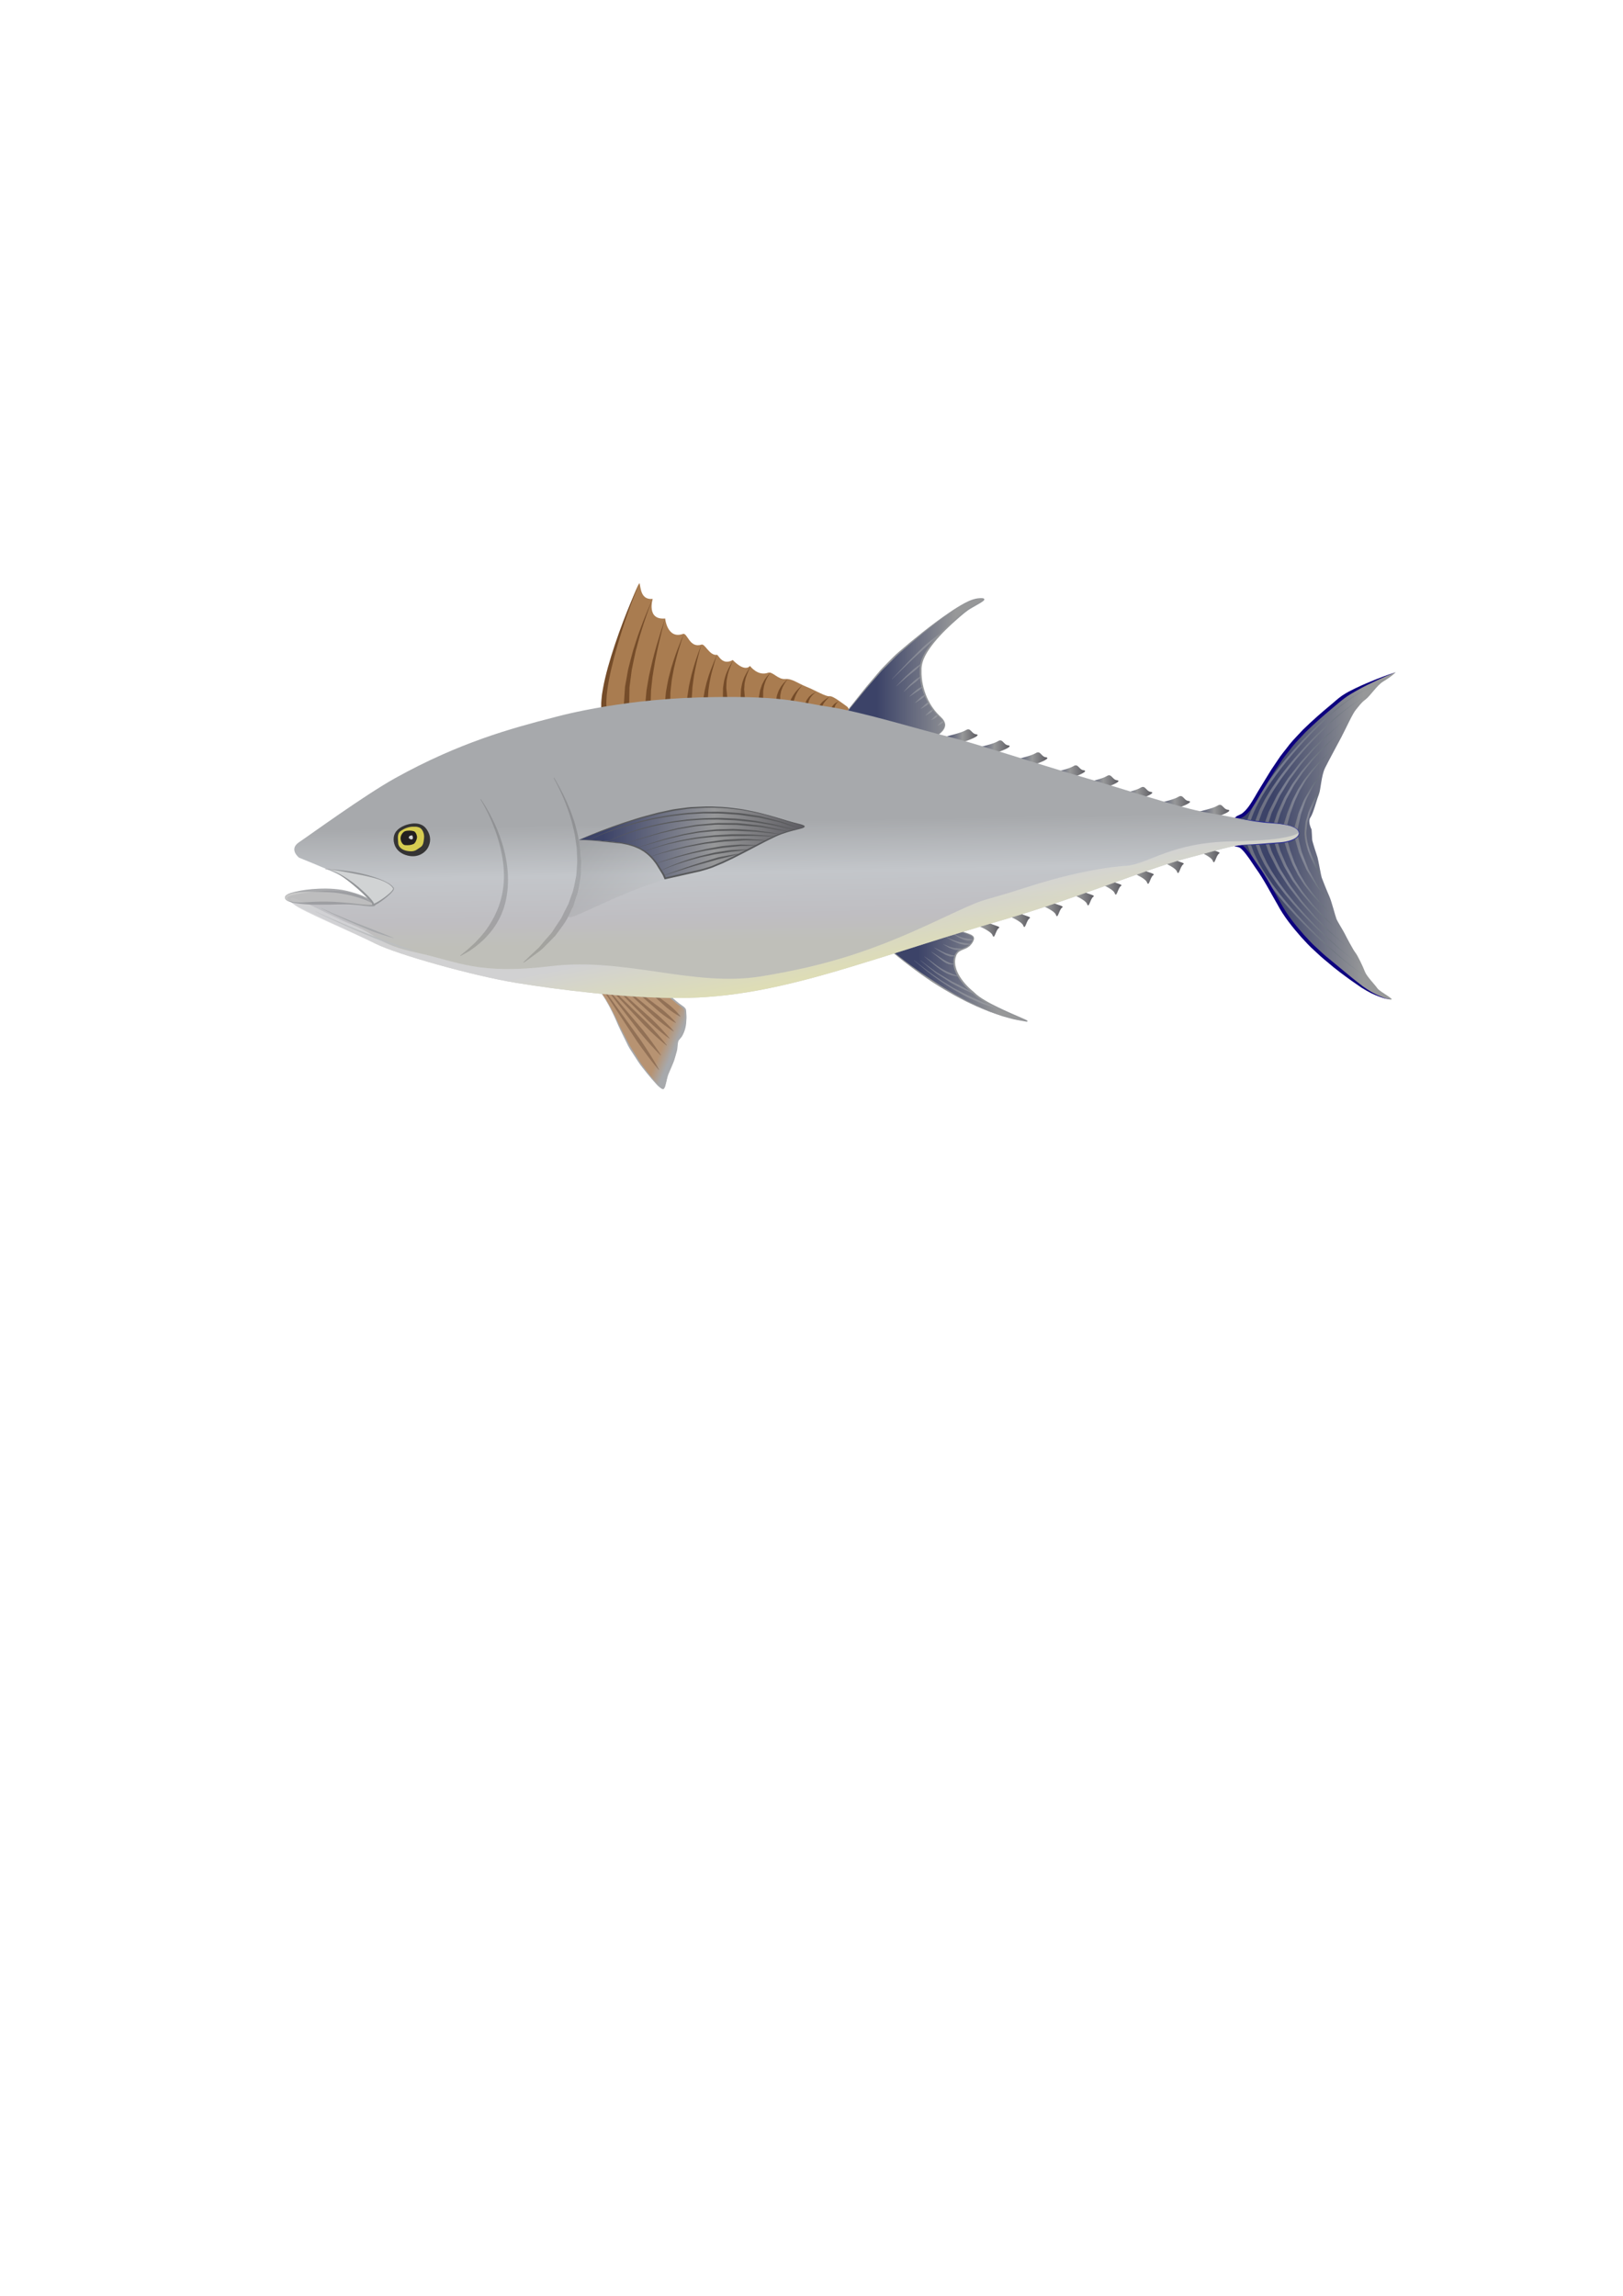 <?xml version="1.0" encoding="UTF-8" standalone="no"?>
<!-- Generator: Adobe Illustrator 16.0.0, SVG Export Plug-In . SVG Version: 6.00 Build 0)  -->

<svg
   xmlns:dc="http://purl.org/dc/elements/1.1/"
   xmlns:cc="http://creativecommons.org/ns#"
   xmlns:rdf="http://www.w3.org/1999/02/22-rdf-syntax-ns#"
   xmlns:svg="http://www.w3.org/2000/svg"
   xmlns="http://www.w3.org/2000/svg"
   xmlns:sodipodi="http://sodipodi.sourceforge.net/DTD/sodipodi-0.dtd"
   xmlns:inkscape="http://www.inkscape.org/namespaces/inkscape"
   version="1.1"
   x="0px"
   y="0px"
   width="595.28px"
   height="841.89px"
   viewBox="0 0 595.28 841.89"
   enable-background="new 0 0 595.28 841.89"
   xml:space="preserve"
   id="svg2985"
   inkscape:version="0.48.2 r9819"
   sodipodi:docname="bluefin2a.svg"><defs
   id="defs3618" /><sodipodi:namedview
   pagecolor="#ffffff"
   bordercolor="#666666"
   borderopacity="1"
   objecttolerance="10"
   gridtolerance="10"
   guidetolerance="10"
   inkscape:pageopacity="0"
   inkscape:pageshadow="2"
   inkscape:window-width="1138"
   inkscape:window-height="633"
   id="namedview3616"
   showgrid="false"
   inkscape:zoom="2.2425732"
   inkscape:cx="312.59954"
   inkscape:cy="520.47485"
   inkscape:window-x="0"
   inkscape:window-y="0"
   inkscape:window-maximized="0"
   inkscape:current-layer="svg2985" />
<g
   id="Layer_44">
</g>
<g
   id="tail">
	<g
   id="fill">
		<linearGradient
   id="SVGID_1_"
   gradientUnits="userSpaceOnUse"
   x1="452.14"
   y1="306.533"
   x2="511.926"
   y2="306.533">
			<stop
   offset="0.248"
   style="stop-color:#3C4368"
   id="stop2991" />
			<stop
   offset="0.802"
   style="stop-color:#979899"
   id="stop2993" />
		</linearGradient>
		<path
   fill="url(#SVGID_1_)"
   d="M511.926,246.511c-4.565,1.523-16.742,6.741-20.222,9.786c-3.48,3.043-11.742,9.35-17.614,16.309    c-5.872,6.958-9.567,13.915-11.524,16.96c-1.957,3.045-4.565,8.917-8.047,10.003c-3.479,1.086-2.429,9.405-1.304,10.22    c1.126,0.815,1.958-0.001,5.002,3.914c3.042,3.915,8.264,12.394,10.872,17.613c2.608,5.22,7.177,10.438,11.524,15.004    c4.349,4.566,15.873,13.482,19.354,15.875c3.479,2.392,7.828,4.132,10.003,4.349c2.174,0.217-3.914-2.829-4.784-4.132    c-0.869-1.304-3.914-4.348-4.565-6.087c-0.653-1.74-2.61-5.874-3.48-6.96c-0.869-1.086-3.262-5.654-3.913-6.958    c-0.653-1.304-2.61-4.348-3.046-5.436c-0.435-1.087-1.739-6.305-2.608-8.263c-0.87-1.957-2.609-6.305-2.827-6.958    s-1.306-6.74-1.522-7.394c-0.217-0.652-1.957-5.871-1.957-6.523c0-0.652-0.217-3.661-0.217-3.661s-1.521-2.862-0.436-4.385    c1.087-1.522,2.175-6.089,3.044-8.263c0.87-2.174,0.87-6.959,2.393-10.003c1.522-3.044,3.913-7.394,5.871-11.09    c1.957-3.696,4.132-8.699,5.436-10.22c1.306-1.522,1.74-2.392,3.479-3.697c1.74-1.305,4.218-5.227,6.443-6.562    C510.608,247.954,511.926,246.511,511.926,246.511z"
   id="path2995" />
	</g>
	<g
   id="stripes">
		<linearGradient
   id="SVGID_2_"
   gradientUnits="userSpaceOnUse"
   x1="456.699"
   y1="278.353"
   x2="504.589"
   y2="278.353">
			<stop
   offset="0.034"
   style="stop-color:#9B9B98"
   id="stop2999" />
			<stop
   offset="0.134"
   style="stop-color:#A4A5A7"
   id="stop3001" />
			<stop
   offset="0.219"
   style="stop-color:#AEB0B7"
   id="stop3003" />
			<stop
   offset="0.352"
   style="stop-color:#9FA3AA"
   id="stop3005" />
			<stop
   offset="0.605"
   style="stop-color:#788187"
   id="stop3007" />
			<stop
   offset="0.719"
   style="stop-color:#657076"
   id="stop3009" />
			<stop
   offset="1"
   style="stop-color:#8B949A"
   id="stop3011" />
		</linearGradient>
		<path
   opacity="0.5"
   fill="url(#SVGID_2_)"
   d="M504.4,252.575c0,0-0.28-0.037-0.806-0.104c-0.53,0.01-1.295,0.124-2.231,0.44    c-1.86,0.664-4.313,2.097-7.04,4.093c-5.453,4.002-12.034,10.236-18.003,16.983c-5.979,6.737-11.349,14.031-14.522,19.954    c-1.605,2.948-2.647,5.538-3.183,7.383c-0.262,0.926-0.433,1.655-0.491,2.159c-0.084,0.501-0.13,0.768-0.13,0.768l-1.295-0.155    c0,0,0.052-0.29,0.152-0.831c0.076-0.549,0.271-1.327,0.566-2.298c0.601-1.937,1.727-4.588,3.416-7.559    c3.342-5.971,8.876-13.201,15.002-19.858c6.114-6.666,12.825-12.794,18.369-16.71c2.771-1.954,5.258-3.349,7.141-3.981    c0.945-0.302,1.723-0.402,2.252-0.403C504.121,252.532,504.4,252.575,504.4,252.575z"
   id="path3013" />
		<linearGradient
   id="SVGID_3_"
   gradientUnits="userSpaceOnUse"
   x1="459.79"
   y1="279.694"
   x2="502.447"
   y2="279.694">
			<stop
   offset="0.034"
   style="stop-color:#9B9B98"
   id="stop3016" />
			<stop
   offset="0.134"
   style="stop-color:#A4A5A7"
   id="stop3018" />
			<stop
   offset="0.219"
   style="stop-color:#AEB0B7"
   id="stop3020" />
			<stop
   offset="0.352"
   style="stop-color:#9FA3AA"
   id="stop3022" />
			<stop
   offset="0.605"
   style="stop-color:#788187"
   id="stop3024" />
			<stop
   offset="0.719"
   style="stop-color:#657076"
   id="stop3026" />
			<stop
   offset="1"
   style="stop-color:#8B949A"
   id="stop3028" />
		</linearGradient>
		<path
   opacity="0.5"
   fill="url(#SVGID_3_)"
   d="M502.366,255.139c0,0-0.247,0.076-0.71,0.22c-0.466,0.137-1.158,0.319-1.936,0.796    c-0.397,0.212-0.837,0.446-1.318,0.703c-0.452,0.303-0.94,0.631-1.464,0.982c-1.066,0.669-2.174,1.563-3.4,2.511    c-2.431,1.921-5.131,4.333-7.904,7.036c-2.752,2.726-5.634,5.69-8.304,8.841c-2.726,3.101-5.231,6.382-7.504,9.506    c-1.055,1.616-2.144,3.135-3.048,4.651c-0.851,1.543-1.808,2.928-2.422,4.335c-0.638,1.391-1.351,2.619-1.707,3.806    c-0.384,1.172-0.865,2.161-1.008,3.027c-0.354,1.717-0.556,2.697-0.556,2.697l-1.296-0.155c0,0,0.234-1.042,0.645-2.865    c0.177-0.922,0.686-1.927,1.112-3.139c0.4-1.229,1.147-2.465,1.832-3.877c0.659-1.43,1.652-2.811,2.549-4.362    c0.947-1.519,2.077-3.03,3.174-4.64c2.353-3.104,4.939-6.355,7.738-9.417c2.745-3.11,5.696-6.029,8.51-8.707    c2.834-2.656,5.588-5.02,8.063-6.9c1.248-0.924,2.374-1.797,3.459-2.449c0.531-0.342,1.028-0.661,1.487-0.956    c0.489-0.248,0.938-0.476,1.342-0.681c0.789-0.463,1.481-0.63,1.951-0.759C502.118,255.21,502.366,255.139,502.366,255.139z"
   id="path3030" />
		<linearGradient
   id="SVGID_4_"
   gradientUnits="userSpaceOnUse"
   x1="463.11"
   y1="283.165"
   x2="496.57"
   y2="283.165">
			<stop
   offset="0.034"
   style="stop-color:#9B9B98"
   id="stop3033" />
			<stop
   offset="0.134"
   style="stop-color:#A4A5A7"
   id="stop3035" />
			<stop
   offset="0.219"
   style="stop-color:#AEB0B7"
   id="stop3037" />
			<stop
   offset="0.352"
   style="stop-color:#9FA3AA"
   id="stop3039" />
			<stop
   offset="0.605"
   style="stop-color:#788187"
   id="stop3041" />
			<stop
   offset="0.719"
   style="stop-color:#657076"
   id="stop3043" />
			<stop
   offset="1"
   style="stop-color:#8B949A"
   id="stop3045" />
		</linearGradient>
		<path
   opacity="0.5"
   fill="url(#SVGID_4_)"
   d="M496.197,261.994c0,0-0.67,0.517-1.842,1.423c-0.587,0.453-1.298,1.002-2.113,1.632    c-0.841,0.602-1.671,1.423-2.628,2.253c-0.943,0.846-1.966,1.761-3.047,2.729c-1.018,1.037-2.092,2.129-3.201,3.259    c-1.139,1.102-2.221,2.328-3.284,3.606c-1.064,1.276-2.218,2.514-3.24,3.855c-0.999,1.357-1.997,2.716-2.979,4.052    c-1.039,1.3-1.793,2.756-2.641,4.084c-0.785,1.368-1.7,2.603-2.285,3.924c-0.62,1.302-1.206,2.532-1.747,3.668    c-0.271,0.567-0.529,1.11-0.777,1.628c-0.179,0.542-0.348,1.057-0.507,1.54c-0.315,0.968-0.59,1.812-0.817,2.506    c-0.454,1.387-0.714,2.18-0.714,2.18l-1.264-0.326c0,0,0.285-0.81,0.785-2.227c0.25-0.708,0.553-1.567,0.901-2.552    c0.176-0.491,0.362-1.014,0.56-1.565c0.265-0.521,0.541-1.07,0.831-1.641c0.577-1.143,1.204-2.38,1.866-3.69    c0.628-1.326,1.584-2.557,2.412-3.92c0.889-1.324,1.687-2.774,2.767-4.061c1.022-1.323,2.062-2.667,3.102-4.011    c1.061-1.325,2.251-2.542,3.352-3.799c1.101-1.257,2.216-2.462,3.387-3.542c1.14-1.106,2.243-2.177,3.288-3.19    c1.109-0.947,2.157-1.84,3.125-2.665c0.98-0.81,1.829-1.612,2.683-2.193c0.833-0.61,1.558-1.143,2.154-1.581    C495.515,262.495,496.197,261.994,496.197,261.994z"
   id="path3047" />
		<linearGradient
   id="SVGID_5_"
   gradientUnits="userSpaceOnUse"
   x1="466.525"
   y1="285.306"
   x2="494.439"
   y2="285.306">
			<stop
   offset="0.034"
   style="stop-color:#9B9B98"
   id="stop3050" />
			<stop
   offset="0.134"
   style="stop-color:#A4A5A7"
   id="stop3052" />
			<stop
   offset="0.219"
   style="stop-color:#AEB0B7"
   id="stop3054" />
			<stop
   offset="0.352"
   style="stop-color:#9FA3AA"
   id="stop3056" />
			<stop
   offset="0.605"
   style="stop-color:#788187"
   id="stop3058" />
			<stop
   offset="0.719"
   style="stop-color:#657076"
   id="stop3060" />
			<stop
   offset="1"
   style="stop-color:#8B949A"
   id="stop3062" />
		</linearGradient>
		<path
   opacity="0.5"
   fill="url(#SVGID_5_)"
   d="M494.009,266.276c0,0-0.543,0.5-1.493,1.373c-0.936,0.89-2.343,2.089-3.902,3.657    c-0.79,0.775-1.643,1.615-2.548,2.503c-0.915,0.875-1.778,1.898-2.727,2.901c-0.937,1.015-1.923,2.045-2.804,3.198    c-0.901,1.132-1.853,2.256-2.739,3.426c-0.828,1.211-1.654,2.424-2.47,3.618c-0.871,1.156-1.435,2.476-2.14,3.653    c-0.654,1.206-1.354,2.337-1.793,3.522c-0.491,1.155-0.957,2.25-1.386,3.258c-0.475,0.991-0.707,1.974-0.976,2.823    c-0.256,0.853-0.479,1.594-0.664,2.206c-0.367,1.222-0.579,1.92-0.579,1.92l-1.264-0.326c0,0,0.234-0.708,0.645-1.949    c0.205-0.62,0.455-1.372,0.742-2.234c0.296-0.857,0.563-1.851,1.074-2.851c0.465-1.017,0.969-2.117,1.503-3.279    c0.479-1.192,1.223-2.324,1.922-3.528c0.746-1.176,1.354-2.496,2.269-3.644c0.856-1.182,1.728-2.384,2.597-3.586    c0.929-1.155,1.917-2.261,2.855-3.375c0.918-1.134,1.938-2.144,2.905-3.136c0.981-0.98,1.874-1.982,2.817-2.833    c0.93-0.866,1.808-1.684,2.618-2.438c1.607-1.526,3.046-2.684,4.005-3.547C493.452,266.76,494.009,266.276,494.009,266.276z"
   id="path3064" />
		<linearGradient
   id="SVGID_6_"
   gradientUnits="userSpaceOnUse"
   x1="470.339"
   y1="288.321"
   x2="491.272"
   y2="288.321">
			<stop
   offset="0.034"
   style="stop-color:#9B9B98"
   id="stop3067" />
			<stop
   offset="0.134"
   style="stop-color:#A4A5A7"
   id="stop3069" />
			<stop
   offset="0.219"
   style="stop-color:#AEB0B7"
   id="stop3071" />
			<stop
   offset="0.352"
   style="stop-color:#9FA3AA"
   id="stop3073" />
			<stop
   offset="0.605"
   style="stop-color:#788187"
   id="stop3075" />
			<stop
   offset="0.719"
   style="stop-color:#657076"
   id="stop3077" />
			<stop
   offset="1"
   style="stop-color:#8B949A"
   id="stop3079" />
		</linearGradient>
		<path
   opacity="0.5"
   fill="url(#SVGID_6_)"
   d="M490.798,272.307c0,0-1.614,1.754-4.036,4.385c-1.194,1.33-2.631,2.845-4.04,4.573    c-0.719,0.852-1.479,1.719-2.143,2.682c-0.664,0.958-1.445,1.86-2.032,2.89c-0.605,1.015-1.21,2.03-1.806,3.03    c-0.493,1.053-0.979,2.089-1.448,3.092c-0.513,0.982-0.805,2.023-1.166,2.971c-0.342,0.956-0.666,1.859-0.964,2.693    c-0.937,3.426-1.56,5.711-1.56,5.711l-1.265-0.326c0,0,0.711-2.293,1.778-5.732c0.333-0.839,0.693-1.747,1.076-2.708    c0.399-0.953,0.729-1.993,1.287-2.98c0.514-1.005,1.044-2.043,1.583-3.096c0.641-0.996,1.291-2.007,1.941-3.018    c0.631-1.021,1.451-1.909,2.156-2.854c0.704-0.949,1.497-1.794,2.248-2.625c1.477-1.688,2.963-3.152,4.203-4.443    C489.123,274.006,490.798,272.307,490.798,272.307z"
   id="path3081" />
		<linearGradient
   id="SVGID_7_"
   gradientUnits="userSpaceOnUse"
   x1="474.606"
   y1="293.158"
   x2="486.352"
   y2="293.158">
			<stop
   offset="0.034"
   style="stop-color:#9B9B98"
   id="stop3084" />
			<stop
   offset="0.134"
   style="stop-color:#A4A5A7"
   id="stop3086" />
			<stop
   offset="0.219"
   style="stop-color:#AEB0B7"
   id="stop3088" />
			<stop
   offset="0.352"
   style="stop-color:#9FA3AA"
   id="stop3090" />
			<stop
   offset="0.605"
   style="stop-color:#788187"
   id="stop3092" />
			<stop
   offset="0.719"
   style="stop-color:#657076"
   id="stop3094" />
			<stop
   offset="1"
   style="stop-color:#8B949A"
   id="stop3096" />
		</linearGradient>
		<path
   opacity="0.5"
   fill="url(#SVGID_7_)"
   d="M485.834,282.015c0,0-0.865,1.288-2.16,3.22c-0.325,0.483-0.676,1.006-1.048,1.559    c-0.355,0.561-0.802,1.115-1.106,1.775c-0.67,1.279-1.385,2.644-2.099,4.007c-0.729,1.352-1.095,2.873-1.626,4.203    c-0.233,0.68-0.5,1.321-0.675,1.956c-0.143,0.646-0.278,1.256-0.403,1.82c-0.499,2.247-0.83,3.745-0.83,3.745l-1.28-0.258    c0,0,0.419-1.511,1.048-3.777c0.157-0.565,0.327-1.177,0.506-1.825c0.213-0.637,0.522-1.285,0.796-1.966    c0.613-1.336,1.064-2.85,1.881-4.191c0.797-1.343,1.593-2.687,2.34-3.947c0.344-0.647,0.815-1.174,1.202-1.716    c0.4-0.534,0.778-1.038,1.129-1.503C484.904,283.256,485.834,282.015,485.834,282.015z"
   id="path3098" />
		<linearGradient
   id="SVGID_8_"
   gradientUnits="userSpaceOnUse"
   x1="456.696"
   y1="332.535"
   x2="502.693"
   y2="332.535">
			<stop
   offset="0.034"
   style="stop-color:#9B9B98"
   id="stop3101" />
			<stop
   offset="0.134"
   style="stop-color:#A4A5A7"
   id="stop3103" />
			<stop
   offset="0.219"
   style="stop-color:#AEB0B7"
   id="stop3105" />
			<stop
   offset="0.352"
   style="stop-color:#9FA3AA"
   id="stop3107" />
			<stop
   offset="0.605"
   style="stop-color:#788187"
   id="stop3109" />
			<stop
   offset="0.719"
   style="stop-color:#657076"
   id="stop3111" />
			<stop
   offset="1"
   style="stop-color:#8B949A"
   id="stop3113" />
		</linearGradient>
		<path
   opacity="0.5"
   fill="url(#SVGID_8_)"
   d="M502.366,358.975c0,0-0.938-0.584-2.578-1.609c-1.599-1.088-3.852-2.696-6.437-4.774    c-2.58-2.084-5.552-4.57-8.588-7.398c-3.064-2.795-6.208-5.916-9.254-9.13c-3.011-3.247-5.962-6.558-8.481-9.874    c-1.325-1.604-2.413-3.306-3.54-4.847c-1.052-1.595-1.999-3.142-2.847-4.582c-0.74-1.505-1.532-2.828-2.03-4.107    c-0.473-1.289-0.974-2.38-1.229-3.339c-0.437-1.948-0.686-3.062-0.686-3.062l1.295-0.156c0,0,0.217,1.047,0.594,2.879    c0.224,0.91,0.692,1.975,1.12,3.221c0.454,1.241,1.211,2.553,1.901,4.035c0.808,1.426,1.71,2.964,2.718,4.557    c1.086,1.544,2.13,3.245,3.416,4.862c2.435,3.332,5.312,6.682,8.25,9.97c2.973,3.258,6.051,6.425,9.057,9.271    c2.978,2.878,5.896,5.413,8.433,7.542c2.544,2.124,4.762,3.769,6.339,4.886C501.439,358.373,502.366,358.975,502.366,358.975z"
   id="path3115" />
		<linearGradient
   id="SVGID_9_"
   gradientUnits="userSpaceOnUse"
   x1="459.79"
   y1="330.187"
   x2="500.079"
   y2="330.187">
			<stop
   offset="0.034"
   style="stop-color:#9B9B98"
   id="stop3118" />
			<stop
   offset="0.134"
   style="stop-color:#A4A5A7"
   id="stop3120" />
			<stop
   offset="0.219"
   style="stop-color:#AEB0B7"
   id="stop3122" />
			<stop
   offset="0.352"
   style="stop-color:#9FA3AA"
   id="stop3124" />
			<stop
   offset="0.605"
   style="stop-color:#788187"
   id="stop3126" />
			<stop
   offset="0.719"
   style="stop-color:#657076"
   id="stop3128" />
			<stop
   offset="1"
   style="stop-color:#8B949A"
   id="stop3130" />
		</linearGradient>
		<path
   opacity="0.5"
   fill="url(#SVGID_9_)"
   d="M499.751,354.277c0,0-0.857-0.5-2.286-1.475c-1.42-0.996-3.415-2.468-5.693-4.376    c-4.584-3.781-10.423-9.17-15.743-15.063c-1.353-1.453-2.637-2.968-3.885-4.472c-1.289-1.473-2.396-3.054-3.556-4.514    c-1.074-1.524-2.126-2.994-3.047-4.439c-0.85-1.489-1.797-2.815-2.415-4.191c-0.651-1.355-1.342-2.553-1.714-3.733    c-0.391-1.166-0.884-2.129-1.024-3.02c-0.381-1.744-0.598-2.741-0.598-2.741l1.295-0.156c0,0,0.188,0.941,0.514,2.587    c0.107,0.837,0.57,1.783,0.922,2.908c0.328,1.139,0.982,2.324,1.588,3.657c0.571,1.353,1.481,2.679,2.285,4.16    c0.878,1.442,1.888,2.916,2.919,4.445c1.118,1.47,2.183,3.059,3.433,4.548c1.21,1.52,2.455,3.053,3.77,4.526    c5.175,5.976,10.891,11.474,15.39,15.341c2.234,1.952,4.195,3.462,5.591,4.484C498.903,353.762,499.751,354.277,499.751,354.277z"
   id="path3132" />
		<linearGradient
   id="SVGID_10_"
   gradientUnits="userSpaceOnUse"
   x1="463.107"
   y1="327.688"
   x2="497.512"
   y2="327.688">
			<stop
   offset="0.034"
   style="stop-color:#9B9B98"
   id="stop3135" />
			<stop
   offset="0.134"
   style="stop-color:#A4A5A7"
   id="stop3137" />
			<stop
   offset="0.219"
   style="stop-color:#AEB0B7"
   id="stop3139" />
			<stop
   offset="0.352"
   style="stop-color:#9FA3AA"
   id="stop3141" />
			<stop
   offset="0.605"
   style="stop-color:#788187"
   id="stop3143" />
			<stop
   offset="0.719"
   style="stop-color:#657076"
   id="stop3145" />
			<stop
   offset="1"
   style="stop-color:#8B949A"
   id="stop3147" />
		</linearGradient>
		<path
   opacity="0.5"
   fill="url(#SVGID_10_)"
   d="M497.14,349.365c0,0-0.698-0.515-1.92-1.417c-0.612-0.45-1.353-0.998-2.204-1.625    c-0.874-0.596-1.735-1.431-2.74-2.26c-0.988-0.851-2.06-1.771-3.191-2.745c-1.072-1.042-2.2-2.14-3.367-3.276    c-1.198-1.109-2.337-2.35-3.468-3.635s-2.348-2.535-3.441-3.887c-1.07-1.375-2.141-2.75-3.193-4.101    c-1.105-1.317-1.949-2.788-2.863-4.145c-0.859-1.39-1.826-2.655-2.505-3.998c-0.687-1.337-1.337-2.603-1.938-3.77    c-0.3-0.585-0.587-1.145-0.861-1.678c-0.24-0.547-0.404-1.097-0.593-1.596c-0.361-1.01-0.675-1.89-0.936-2.614    c-0.516-1.453-0.812-2.281-0.812-2.281l1.266-0.327c0,0,0.269,0.811,0.739,2.231c0.234,0.711,0.521,1.574,0.848,2.564    c0.172,0.492,0.318,1.03,0.54,1.571c0.257,0.529,0.526,1.085,0.808,1.664c0.563,1.162,1.172,2.419,1.817,3.75    c0.634,1.337,1.562,2.609,2.38,4.001c0.871,1.363,1.671,2.84,2.737,4.17c1.014,1.366,2.044,2.755,3.072,4.145    c1.057,1.37,2.235,2.64,3.33,3.945c1.097,1.306,2.201,2.568,3.368,3.699c1.137,1.16,2.236,2.281,3.278,3.344    c1.105,0.997,2.149,1.938,3.113,2.809c0.983,0.85,1.823,1.704,2.685,2.321c0.836,0.648,1.564,1.211,2.164,1.676    C496.453,348.833,497.14,349.365,497.14,349.365z"
   id="path3149" />
		<linearGradient
   id="SVGID_11_"
   gradientUnits="userSpaceOnUse"
   x1="466.525"
   y1="325.039"
   x2="494.436"
   y2="325.039">
			<stop
   offset="0.034"
   style="stop-color:#9B9B98"
   id="stop3152" />
			<stop
   offset="0.134"
   style="stop-color:#A4A5A7"
   id="stop3154" />
			<stop
   offset="0.219"
   style="stop-color:#AEB0B7"
   id="stop3156" />
			<stop
   offset="0.352"
   style="stop-color:#9FA3AA"
   id="stop3158" />
			<stop
   offset="0.605"
   style="stop-color:#788187"
   id="stop3160" />
			<stop
   offset="0.719"
   style="stop-color:#657076"
   id="stop3162" />
			<stop
   offset="1"
   style="stop-color:#8B949A"
   id="stop3164" />
		</linearGradient>
		<path
   opacity="0.5"
   fill="url(#SVGID_11_)"
   d="M494.006,344.068c0,0-0.558-0.485-1.53-1.333c-0.959-0.863-2.398-2.021-4.003-3.547    c-0.813-0.755-1.69-1.572-2.621-2.438c-0.942-0.852-1.835-1.853-2.814-2.833c-0.969-0.992-1.988-2.002-2.907-3.136    c-0.938-1.114-1.926-2.22-2.854-3.375c-0.87-1.201-1.741-2.402-2.597-3.585c-0.915-1.147-1.522-2.466-2.271-3.642    c-0.699-1.207-1.442-2.338-1.921-3.528c-0.533-1.164-1.037-2.264-1.502-3.28c-0.512-1-0.778-1.992-1.075-2.851    c-0.286-0.864-0.536-1.614-0.741-2.234c-0.41-1.24-0.645-1.948-0.645-1.948l1.264-0.327c0,0,0.212,0.699,0.579,1.92    c0.186,0.612,0.408,1.354,0.664,2.206c0.268,0.849,0.501,1.833,0.976,2.823c0.429,1.009,0.893,2.102,1.386,3.259    c0.438,1.185,1.139,2.314,1.793,3.52c0.704,1.177,1.267,2.499,2.138,3.655c0.814,1.193,1.643,2.405,2.472,3.618    c0.886,1.169,1.836,2.292,2.738,3.425c0.88,1.153,1.867,2.185,2.803,3.198c0.948,1.003,1.811,2.026,2.728,2.901    c0.903,0.889,1.758,1.728,2.546,2.503c1.561,1.568,2.967,2.767,3.902,3.657C493.463,343.568,494.006,344.068,494.006,344.068z"
   id="path3166" />
		<linearGradient
   id="SVGID_12_"
   gradientUnits="userSpaceOnUse"
   x1="470.338"
   y1="322.023"
   x2="491.271"
   y2="322.023">
			<stop
   offset="0.034"
   style="stop-color:#9B9B98"
   id="stop3169" />
			<stop
   offset="0.134"
   style="stop-color:#A4A5A7"
   id="stop3171" />
			<stop
   offset="0.219"
   style="stop-color:#AEB0B7"
   id="stop3173" />
			<stop
   offset="0.352"
   style="stop-color:#9FA3AA"
   id="stop3175" />
			<stop
   offset="0.605"
   style="stop-color:#788187"
   id="stop3177" />
			<stop
   offset="0.719"
   style="stop-color:#657076"
   id="stop3179" />
			<stop
   offset="1"
   style="stop-color:#8B949A"
   id="stop3181" />
		</linearGradient>
		<path
   opacity="0.5"
   fill="url(#SVGID_12_)"
   d="M490.797,338.037c0,0-1.674-1.699-4.185-4.245c-1.24-1.289-2.728-2.753-4.204-4.441    c-0.751-0.833-1.544-1.678-2.248-2.627c-0.704-0.944-1.525-1.831-2.157-2.854c-0.649-1.011-1.3-2.022-1.94-3.017    c-0.539-1.055-1.069-2.091-1.582-3.096c-0.559-0.987-0.889-2.027-1.29-2.98c-0.381-0.961-0.741-1.869-1.074-2.708    c-1.066-3.439-1.778-5.731-1.778-5.731l1.265-0.327c0,0,0.623,2.285,1.56,5.711c0.298,0.834,0.622,1.737,0.965,2.692    c0.36,0.949,0.652,1.99,1.165,2.972c0.469,1.002,0.954,2.039,1.447,3.092c0.598,1,1.202,2.015,1.808,3.03    c0.587,1.029,1.367,1.931,2.032,2.889c0.663,0.963,1.424,1.83,2.142,2.684c1.408,1.727,2.846,3.241,4.04,4.571    C489.183,336.282,490.797,338.037,490.797,338.037z"
   id="path3183" />
		<linearGradient
   id="SVGID_13_"
   gradientUnits="userSpaceOnUse"
   x1="474.606"
   y1="319.038"
   x2="489.189"
   y2="319.038">
			<stop
   offset="0.034"
   style="stop-color:#9B9B98"
   id="stop3186" />
			<stop
   offset="0.134"
   style="stop-color:#A4A5A7"
   id="stop3188" />
			<stop
   offset="0.219"
   style="stop-color:#AEB0B7"
   id="stop3190" />
			<stop
   offset="0.352"
   style="stop-color:#9FA3AA"
   id="stop3192" />
			<stop
   offset="0.605"
   style="stop-color:#788187"
   id="stop3194" />
			<stop
   offset="0.719"
   style="stop-color:#657076"
   id="stop3196" />
			<stop
   offset="1"
   style="stop-color:#8B949A"
   id="stop3198" />
		</linearGradient>
		<path
   opacity="0.5"
   fill="url(#SVGID_13_)"
   d="M488.706,332.031c0,0-1.183-1.417-2.955-3.541c-0.443-0.531-0.924-1.108-1.43-1.716    c-0.497-0.617-1.088-1.216-1.504-1.984c-0.92-1.479-1.898-3.055-2.88-4.632l-0.727-1.19l-0.555-1.262    c-0.368-0.838-0.729-1.664-1.081-2.461c-0.35-0.801-0.689-1.573-1.01-2.307c-0.308-0.74-0.455-1.487-0.668-2.15    c-0.776-2.691-1.292-4.483-1.292-4.483l1.28-0.258c0,0,0.428,1.772,1.068,4.431c0.179,0.659,0.292,1.402,0.56,2.138    c0.282,0.731,0.583,1.502,0.892,2.301c0.31,0.8,0.631,1.627,0.954,2.466l0.491,1.271l0.661,1.196    c0.897,1.598,1.794,3.195,2.634,4.694c0.378,0.781,0.944,1.408,1.412,2.045c0.479,0.631,0.935,1.227,1.353,1.777    C487.587,330.564,488.706,332.031,488.706,332.031z"
   id="path3200" />
		<linearGradient
   id="SVGID_14_"
   gradientUnits="userSpaceOnUse"
   x1="478.464"
   y1="305.801"
   x2="485.032"
   y2="305.801">
			<stop
   offset="0.034"
   style="stop-color:#9B9B98"
   id="stop3203" />
			<stop
   offset="0.134"
   style="stop-color:#A4A5A7"
   id="stop3205" />
			<stop
   offset="0.219"
   style="stop-color:#AEB0B7"
   id="stop3207" />
			<stop
   offset="0.352"
   style="stop-color:#9FA3AA"
   id="stop3209" />
			<stop
   offset="0.605"
   style="stop-color:#788187"
   id="stop3211" />
			<stop
   offset="0.719"
   style="stop-color:#657076"
   id="stop3213" />
			<stop
   offset="1"
   style="stop-color:#8B949A"
   id="stop3215" />
		</linearGradient>
		<path
   opacity="0.5"
   fill="url(#SVGID_14_)"
   d="M484.745,321.75c0,0-0.296-0.46-0.814-1.267c-0.48-0.824-1.3-1.94-1.991-3.435    c-1.383-2.942-3.355-7.035-3.456-11.545c0.01-1.167,0.195-2.194,0.284-3.281c0.021-1.076,0.53-2.096,0.764-3.105    c0.149-0.501,0.295-0.993,0.438-1.476c0.198-0.455,0.394-0.898,0.583-1.333c0.381-0.864,0.74-1.682,1.072-2.436    c0.685-1.496,1.536-2.596,2-3.432c0.503-0.814,0.477-0.548,0.477-0.548s0.1-0.228-0.278,0.651c-0.401,0.869-0.859,2.166-1.61,3.61    c-0.326,0.745-0.681,1.55-1.056,2.404c-0.188,0.426-0.38,0.865-0.577,1.312c-0.136,0.462-0.276,0.934-0.418,1.414    c-0.222,0.979-0.723,1.905-0.745,3.003c-0.086,1.051-0.277,2.192-0.28,3.202c0.09,4.318,2.013,8.353,3.39,11.271    c0.771,1.436,1.198,2.748,1.624,3.604C484.528,321.246,484.745,321.75,484.745,321.75z"
   id="path3217" />
	</g>
	<g
   id="outline">
		<path
   fill="#0D007F"
   d="M511.926,246.511c0,0-2.563,0.929-6.862,2.946c-2.146,1.011-4.75,2.259-7.621,3.875    c-1.427,0.799-2.964,1.688-4.375,2.771c-1.427,1.038-2.929,2.396-4.486,3.674c-3.135,2.606-6.449,5.503-9.766,8.742    c-1.546,1.708-3.285,3.379-4.792,5.238c-1.453,1.962-3.153,3.857-4.484,5.987c-0.704,1.045-1.414,2.099-2.128,3.16    c-0.676,1.098-1.355,2.205-2.039,3.316c-1.363,2.252-2.788,4.502-4.092,6.804c-1.389,2.288-2.76,4.751-5.184,6.497l-1.898,0.93    c-0.269,0.25-0.67,0.716-0.887,1.276c-0.471,1.115-0.604,2.446-0.605,3.731c0.01,1.25,0.177,2.72,0.65,3.602l0.071,0.115    c0.007-0.014-0.032-0.051-0.063-0.034c0.067,0.039,0.305,0.067,0.449,0.101c0.35,0.092,0.627,0.066,1.046,0.275    c0.877,0.28,1.317,0.864,1.868,1.367c1.888,2.067,3.328,4.402,4.816,6.594c3.133,4.323,5.54,9.111,8.125,13.541    c2.372,4.488,5.448,8.203,8.514,11.709c1.598,1.728,3.05,3.373,4.715,4.829c1.592,1.523,3.163,2.939,4.743,4.195    c3.129,2.586,5.998,4.955,8.539,7.057c1.299,1.017,2.514,1.971,3.638,2.854c1.134,0.806,2.272,1.538,3.277,2.137    c2.055,1.143,3.788,1.839,4.983,2.273c1.234,0.308,1.892,0.472,1.892,0.472s-0.67-0.125-1.924-0.36    c-1.224-0.365-3.005-0.951-5.18-1.997c-1.068-0.556-2.192-1.184-3.439-1.964c-1.183-0.816-2.463-1.701-3.831-2.647    c-2.684-1.953-5.727-4.136-8.824-6.849c-1.61-1.286-3.19-2.71-4.775-4.227c-1.65-1.439-3.214-3.197-4.786-4.9    c-3.076-3.508-6.313-7.443-8.709-11.998c-2.555-4.362-4.874-9.021-8.029-13.379c-1.514-2.232-2.92-4.503-4.69-6.439    c-0.44-0.412-0.874-0.922-1.345-1.032c-0.176-0.138-0.607-0.157-0.912-0.236c-0.183-0.044-0.294-0.039-0.537-0.124    c-0.176-0.074-0.367-0.188-0.493-0.303l-0.223-0.301c-0.798-1.53-0.812-2.881-0.87-4.319c0.006-1.415,0.128-2.854,0.709-4.252    c0.307-0.695,0.702-1.367,1.52-1.94l1.756-0.85c2.015-1.436,3.423-3.806,4.767-6.06c1.336-2.354,2.752-4.588,4.103-6.823    c0.69-1.119,1.374-2.234,2.054-3.339c0.732-1.085,1.457-2.161,2.176-3.229c1.381-2.194,3.045-4.043,4.508-6.02    c1.578-1.947,3.316-3.611,4.903-5.36c3.363-3.288,6.704-6.205,9.838-8.812c1.603-1.291,2.947-2.627,4.563-3.728    c1.606-1.08,3.19-1.863,4.694-2.591c3-1.456,5.681-2.545,7.895-3.426C509.317,247.281,511.926,246.511,511.926,246.511z"
   id="path3220" />
	</g>
</g>
<g
   id="top_front_fin">
	<g
   id="background">
		<path
   fill="#A97C50"
   d="M220.673,261.289c0-12.839,13.493-49.066,13.928-47.325c0.435,1.74,0.435,6.093,4.789,5.658    c0,0-2.394,7.834,4.57,7.182c0,0,0.746,7.696,6.528,5.658c1.635-0.577,2.377,5.394,6.796,3.917    c1.285-0.43,2.981,4.182,5.674,3.751c0.518-0.083,1.894,4.083,5.811,1.908c0,0,4.134,4.568,6.311,2.175c0,0,2.857,3.88,6.622,2.49    c1.625-0.601,3.606,2.516,6.217,2.298c2.611-0.218,4.57,1.524,7.834,2.83c3.265,1.305,7.181,3.698,8.487,3.481    s5.007,2.831,6.313,3.701s1.522,4.48,1.522,4.48"
   id="path3224" />
	</g>
	<g
   id="Layer_20">
		<path
   fill="#754C29"
   d="M234.601,213.964c0,0-0.358,0.662-0.875,1.871c-0.533,1.198-1.229,2.943-2.022,5.049    c-1.594,4.212-3.524,9.901-5.195,15.659c-1.678,5.752-3.08,11.588-3.68,15.995c-0.119,1.101-0.308,2.11-0.335,3.001    c-0.038,0.888-0.124,1.67-0.107,2.298c0.05,1.248,0.078,1.96,0.078,1.96l-1.951,0.168c0,0,0-0.79,0-2.168    c0.01-0.687,0.13-1.494,0.21-2.431c0.071-0.94,0.303-1.96,0.475-3.092c0.802-4.502,2.456-10.314,4.376-16.023    c1.913-5.713,4.078-11.33,5.845-15.48c0.881-2.076,1.646-3.792,2.231-4.973C234.216,214.61,234.601,213.964,234.601,213.964z"
   id="path3227" />
		<path
   fill="#754C29"
   d="M239.389,219.622c0,0-0.978,2.309-2.208,5.855c-0.653,1.76-1.303,3.851-2.007,6.084    c-0.733,2.227-1.296,4.665-1.973,7.064c-0.554,2.431-1.059,4.871-1.509,7.156c-0.297,2.304-0.573,4.454-0.811,6.298    c-0.06,3.681-0.1,6.137-0.1,6.137l-1.958,0.063c0,0,0.166-2.548,0.414-6.372c0.334-1.868,0.724-4.048,1.14-6.384    c0.57-2.295,1.201-4.736,1.878-7.157c0.8-2.385,1.486-4.804,2.33-7c0.816-2.209,1.569-4.268,2.309-5.999    C238.3,221.878,239.389,219.622,239.389,219.622z"
   id="path3229" />
		<path
   fill="#754C29"
   d="M243.959,226.803c0,0-2.201,7.75-3.673,15.638c-0.373,1.97-0.651,3.953-0.962,5.801    c-0.203,1.857-0.39,3.591-0.552,5.077c-0.111,2.966-0.146,4.929-0.146,4.929h-1.958c0,0,0.155-2.056,0.46-5.103    c0.256-1.501,0.555-3.251,0.874-5.127c0.428-1.85,0.832-3.831,1.327-5.787C241.292,234.399,243.959,226.803,243.959,226.803z"
   id="path3231" />
		<path
   fill="#754C29"
   d="M250.86,232.451c0,0-0.604,1.539-1.337,3.901c-0.397,1.17-0.769,2.566-1.196,4.048    c-0.407,1.486-0.768,3.093-1.147,4.688c-0.15,0.806-0.3,1.611-0.448,2.405c-0.129,0.796-0.332,1.566-0.392,2.331    c-0.162,1.521-0.367,2.934-0.449,4.146c-0.051,2.42-0.084,4.034-0.084,4.034h-1.959c0,0,0.16-1.681,0.399-4.203    c0.177-1.246,0.493-2.678,0.775-4.218c0.12-0.773,0.382-1.541,0.573-2.338c0.209-0.79,0.421-1.594,0.633-2.398    c0.504-1.583,0.987-3.17,1.506-4.633c0.541-1.458,1.016-2.824,1.5-3.967C250.145,233.939,250.86,232.451,250.86,232.451z"
   id="path3233" />
		<path
   fill="#754C29"
   d="M257.283,236.378c0,0-0.459,1.4-1.012,3.536c-0.297,1.061-0.577,2.317-0.89,3.657    c-0.316,1.337-0.549,2.789-0.836,4.222c-0.206,1.447-0.42,2.892-0.573,4.246c-0.085,1.355-0.165,2.62-0.234,3.705    c0.073,2.143,0.121,3.572,0.121,3.572l-1.956,0.11c0,0,0.074-1.513,0.185-3.783c0.165-1.109,0.354-2.405,0.56-3.792    c0.27-1.37,0.611-2.817,0.939-4.262c0.411-1.424,0.766-2.86,1.196-4.177c0.425-1.319,0.81-2.55,1.196-3.588    C256.709,237.735,257.283,236.378,257.283,236.378z"
   id="path3235" />
		<path
   fill="#754C29"
   d="M262.958,240.129c0,0-0.37,1.185-0.926,2.961c-0.529,1.782-1.231,4.158-1.66,6.579    c-0.252,1.203-0.369,2.426-0.542,3.558c-0.077,1.144-0.168,2.205-0.212,3.115c0.014,1.818,0.024,3.03,0.024,3.03h-1.958    c0,0,0.115-1.265,0.287-3.162c0.138-0.94,0.341-2.029,0.537-3.193c0.292-1.145,0.535-2.379,0.913-3.576    c0.679-2.415,1.62-4.73,2.324-6.454C262.472,241.272,262.958,240.129,262.958,240.129z"
   id="path3237" />
		<path
   fill="#754C29"
   d="M268.822,242.09c0,0-0.085,0.258-0.235,0.71c-0.15,0.447-0.467,1.069-0.755,1.828    c-0.329,0.745-0.603,1.65-0.883,2.613c-0.136,0.482-0.191,1.004-0.294,1.516c-0.103,0.514-0.188,1.035-0.184,1.572    c-0.022,0.529-0.044,1.058-0.066,1.579c-0.034,0.518,0.078,1.035,0.106,1.526c0.048,0.493,0.093,0.968,0.138,1.418    c0.014,0.452,0.171,0.868,0.244,1.257c0.359,1.54,0.598,2.567,0.598,2.567l-1.905,0.451c0,0-0.132-1.117-0.329-2.792    c-0.032-0.419-0.142-0.86-0.107-1.351c0.007-0.483,0.015-0.992,0.024-1.52c0.028-0.525-0.025-1.066,0.072-1.613    c0.084-0.544,0.169-1.098,0.255-1.653c0.06-0.555,0.211-1.093,0.379-1.616c0.167-0.523,0.284-1.049,0.48-1.529    c0.402-0.961,0.783-1.844,1.197-2.556c0.376-0.732,0.748-1.289,0.953-1.725C268.708,242.338,268.822,242.09,268.822,242.09z"
   id="path3239" />
		<path
   fill="#754C29"
   d="M275.079,244.212c0,0-0.04,0.234-0.107,0.645c-0.1,0.389-0.366,0.97-0.642,1.617    c-0.306,0.646-0.565,1.431-0.843,2.257c-0.169,0.862-0.443,1.747-0.448,2.683c-0.029,0.459-0.059,0.917-0.089,1.369    c0.036,0.454,0.071,0.901,0.105,1.333c0.042,0.861,0.133,1.657,0.32,2.335c0.292,1.35,0.485,2.25,0.485,2.25l-1.918,0.401    c0,0-0.082-0.982-0.209-2.457c-0.099-0.727-0.089-1.591-0.016-2.519c0.022-0.458,0.048-0.933,0.072-1.415    c0.093-0.477,0.188-0.961,0.282-1.446c0.133-0.974,0.541-1.885,0.832-2.744c0.398-0.822,0.767-1.583,1.154-2.187    c0.179-0.305,0.343-0.585,0.488-0.833c0.128-0.252,0.294-0.456,0.343-0.661C275.01,244.44,275.079,244.212,275.079,244.212z"
   id="path3241" />
		<path
   fill="#754C29"
   d="M282.647,246.709c0,0-0.542,0.572-1.124,1.572c-0.263,0.515-0.597,1.1-0.824,1.78    c-0.112,0.337-0.228,0.686-0.346,1.041c-0.132,0.347-0.149,0.738-0.231,1.103l-0.192,1.101c-0.007,0.37-0.016,0.733-0.021,1.085    c-0.03,0.699-0.042,1.343,0.077,1.9c0.152,1.098,0.253,1.83,0.253,1.83l-1.94,0.258c0,0,0.014-0.822,0.036-2.056    c-0.027-0.61,0.093-1.322,0.243-2.074c0.067-0.374,0.138-0.76,0.209-1.153l0.392-1.148c0.148-0.377,0.231-0.772,0.429-1.121    c0.181-0.351,0.36-0.696,0.532-1.03c0.346-0.662,0.787-1.213,1.133-1.688C282.024,247.186,282.647,246.709,282.647,246.709z"
   id="path3243" />
		<path
   fill="#754C29"
   d="M289,249.027c0,0-0.521,0.502-1.085,1.403c-0.324,0.418-0.561,1.001-0.881,1.562    c-0.203,0.622-0.528,1.24-0.633,1.918c-0.104,0.674-0.303,1.319-0.225,1.954c0.044,0.625-0.05,1.197,0.136,1.675    c0.238,0.945,0.395,1.575,0.395,1.575l-1.889,0.513c0,0-0.061-0.779-0.151-1.946c-0.104-0.572,0.099-1.252,0.179-1.958    c0.045-0.719,0.383-1.419,0.627-2.123c0.243-0.707,0.701-1.314,1.022-1.916c0.439-0.535,0.777-1.075,1.18-1.447    C288.401,249.431,289,249.027,289,249.027z"
   id="path3245" />
		<path
   fill="#754C29"
   d="M299.344,253.652c0.04,0.026-0.498,0.443-1.221,1.118c-0.187,0.157-0.354,0.363-0.517,0.587    c-0.155,0.229-0.377,0.422-0.494,0.701c-0.128,0.264-0.259,0.537-0.393,0.815c-0.155,0.263-0.152,0.602-0.236,0.894    c-0.186,0.588-0.165,1.212-0.129,1.793c0.009,0.286,0.018,0.561,0.027,0.822c0.064,0.263,0.125,0.511,0.182,0.741    c0.217,0.9,0.362,1.5,0.362,1.5l-1.908,0.444c0,0-0.04-0.711-0.1-1.779c-0.012-0.263-0.026-0.547-0.04-0.848    c0.044-0.306,0.092-0.63,0.14-0.964c0.085-0.667,0.199-1.361,0.535-2.014c0.158-0.321,0.228-0.673,0.455-0.949    c0.205-0.279,0.408-0.555,0.603-0.82c0.181-0.272,0.462-0.446,0.668-0.653c0.217-0.203,0.427-0.38,0.65-0.508    C298.78,253.992,299.359,253.702,299.344,253.652z"
   id="path3247" />
		<path
   fill="#754C29"
   d="M304.239,255.311c0,0-0.29,0.489-0.907,1.12c-0.281,0.333-0.646,0.676-0.939,1.106    c-0.336,0.401-0.572,0.891-0.795,1.363c-0.112,0.236-0.134,0.508-0.205,0.747c-0.059,0.245-0.137,0.476-0.109,0.727    c0.036,0.492-0.068,0.91,0.065,1.305c0.166,0.755,0.276,1.26,0.276,1.26l-1.922,0.372c0,0-0.003-0.634-0.006-1.584    c-0.047-0.461,0.173-1.034,0.271-1.607c0.041-0.293,0.19-0.574,0.326-0.857c0.148-0.277,0.252-0.578,0.441-0.826    c0.377-0.504,0.762-0.976,1.205-1.322c0.404-0.385,0.848-0.649,1.184-0.91C303.836,255.741,304.239,255.311,304.239,255.311z"
   id="path3249" />
		<path
   fill="#754C29"
   d="M307.456,257.17c0,0-0.06,0.255-0.37,0.515c-0.273,0.26-0.561,0.621-0.744,1.058    c-0.386,0.858-0.555,1.806-0.555,1.806l-1.217-0.475c0,0,0.508-0.924,1.236-1.706c0.355-0.398,0.822-0.695,1.162-0.849    C307.311,257.392,307.456,257.17,307.456,257.17z"
   id="path3251" />
		<path
   fill="#754C29"
   d="M294.167,251.3c0,0-0.079,0.149-0.252,0.386c-0.185,0.232-0.451,0.579-0.737,0.986    c-0.578,0.824-1.253,1.979-1.667,3.226c-0.229,0.613-0.421,1.232-0.516,1.84c-0.124,0.596-0.252,1.141-0.258,1.635    c-0.069,0.96-0.116,1.602-0.116,1.602l-1.949-0.202c0,0,0.178-0.691,0.444-1.728c0.104-0.519,0.35-1.097,0.602-1.71    c0.219-0.625,0.545-1.251,0.906-1.856c0.676-1.228,1.591-2.289,2.319-3.005C293.687,251.771,294.182,251.329,294.167,251.3z"
   id="path3253" />
	</g>
</g>
<g
   id="top_fin_back">
	<g
   id="fill_3_">
		<linearGradient
   id="SVGID_15_"
   gradientUnits="userSpaceOnUse"
   x1="308.593"
   y1="245.917"
   x2="360.86"
   y2="245.917">
			<stop
   offset="0.248"
   style="stop-color:#3C4368"
   id="stop3258" />
			<stop
   offset="0.802"
   style="stop-color:#979899"
   id="stop3260" />
		</linearGradient>
		<path
   fill="url(#SVGID_15_)"
   d="M308.593,263.492c3.918-4.699,13.493-17.435,20.239-23.363    c6.745-5.928,23.283-19.855,29.596-20.507c6.313-0.653-1.306,2.176-4.352,4.57s-15.451,12.622-16.322,20.021    c-0.871,7.4,2.61,14.851,6.963,18.634c4.354,3.782,0,6.197-4.569,9.461"
   id="path3262" />
	</g>
	<g
   id="stripes_3_">
		<path
   opacity="0.5"
   fill="#A7A9AC"
   d="M344.735,232.476c-0.001,0-1.059,1.085-2.728,2.617c-0.828,0.771-1.838,1.628-2.877,2.579    c-1.013,0.981-2.131,1.983-3.24,3c-2.225,2.026-4.326,4.199-5.972,5.752c-1.626,1.575-2.71,2.626-2.71,2.626l-0.047-0.046    c0,0,1.037-1.097,2.594-2.74c1.568-1.632,3.607-3.856,5.775-5.97c1.076-1.063,2.141-2.144,3.176-3.114    c1.023-0.986,2.092-1.764,2.967-2.483c1.778-1.402,3.02-2.271,3.019-2.271L344.735,232.476z"
   id="path3265" />
		<path
   opacity="0.5"
   fill="#A7A9AC"
   d="M338.096,243.359c0,0-0.505,0.612-1.341,1.434c-0.828,0.833-2.031,1.822-3.269,2.772    c-1.232,0.956-2.33,2.054-3.23,2.8c-0.877,0.769-1.463,1.281-1.463,1.281l-0.044-0.048c0,0,0.542-0.561,1.356-1.405    c0.825-0.831,1.881-1.996,3.048-3.029c1.141-1.065,2.313-2.092,3.271-2.771c0.945-0.689,1.629-1.085,1.629-1.085L338.096,243.359z    "
   id="path3267" />
		<path
   opacity="0.5"
   fill="#A7A9AC"
   d="M337.765,248.091c0-0.001-0.312,0.443-0.859,1.014c-0.538,0.583-1.359,1.238-2.213,1.855    c-0.865,0.607-1.587,1.36-2.199,1.856c-0.595,0.515-0.99,0.859-0.99,0.859l-0.046-0.048c0,0,0.354-0.392,0.882-0.98    c0.538-0.579,1.219-1.401,2.015-2.085c0.758-0.731,1.547-1.423,2.214-1.852c0.661-0.441,1.153-0.669,1.153-0.67L337.765,248.091z"
   id="path3269" />
		<path
   opacity="0.5"
   fill="#A7A9AC"
   d="M338.322,251.89c0,0-0.218,0.331-0.618,0.726c-0.39,0.407-1.003,0.821-1.646,1.193    c-1.224,0.821-2.44,1.659-2.44,1.659l-0.042-0.051c0,0,1.046-1.069,2.18-2.034c0.556-0.494,1.142-0.947,1.649-1.19    c0.497-0.255,0.88-0.357,0.88-0.357L338.322,251.89z"
   id="path3271" />
		<path
   opacity="0.5"
   fill="#A7A9AC"
   d="M339.299,254.92c0,0-0.143,0.292-0.436,0.626c-0.281,0.348-0.75,0.682-1.248,0.975    c-0.957,0.64-1.951,1.232-1.951,1.232l-0.038-0.053c0,0,0.825-0.825,1.685-1.602c0.41-0.415,0.85-0.789,1.25-0.973    c0.392-0.196,0.701-0.258,0.701-0.258L339.299,254.92z"
   id="path3273" />
		<path
   opacity="0.5"
   fill="#A7A9AC"
   d="M340.838,257.575c0,0-0.109,0.264-0.348,0.556c-0.23,0.306-0.63,0.585-1.057,0.823    c-0.818,0.528-1.672,1.008-1.672,1.008l-0.038-0.054c0,0,0.685-0.712,1.403-1.378c0.342-0.359,0.711-0.677,1.059-0.818    c0.338-0.155,0.613-0.19,0.613-0.19L340.838,257.575z"
   id="path3275" />
		<path
   opacity="0.5"
   fill="#A7A9AC"
   d="M343.913,262.325c0,0-0.063,0.227-0.232,0.459c-0.159,0.248-0.463,0.446-0.794,0.604    c-0.627,0.369-1.289,0.69-1.289,0.69l-0.038-0.054c0,0,0.495-0.555,1.026-1.063c0.247-0.28,0.521-0.519,0.797-0.601    c0.266-0.095,0.492-0.089,0.492-0.089L343.913,262.325z"
   id="path3277" />
		<path
   opacity="0.5"
   fill="#A7A9AC"
   d="M346.104,264.498c0,0-0.057,0.22-0.213,0.444c-0.148,0.237-0.436,0.424-0.753,0.567    c-0.595,0.343-1.225,0.638-1.225,0.638l-0.038-0.053c0,0,0.465-0.531,0.965-1.012c0.23-0.268,0.49-0.494,0.753-0.566    c0.255-0.084,0.473-0.071,0.473-0.071L346.104,264.498z"
   id="path3279" />
		<path
   opacity="0.5"
   fill="#A7A9AC"
   d="M342.169,260.337c0,0-0.085,0.243-0.285,0.504c-0.19,0.274-0.538,0.51-0.914,0.704    c-0.716,0.442-1.464,0.836-1.464,0.836l-0.037-0.054c0,0,0.582-0.629,1.198-1.208c0.288-0.316,0.607-0.592,0.917-0.702    c0.297-0.122,0.546-0.135,0.546-0.135L342.169,260.337z"
   id="path3281" />
	</g>
	<g
   id="outline_3_">
		<path
   fill="#939598"
   d="M308.567,263.472c0,0,1.321-1.7,3.634-4.675c1.171-1.474,2.594-3.264,4.227-5.318    c1.617-2.067,3.594-4.277,5.666-6.758c1.006-1.267,2.231-2.434,3.447-3.688c1.242-1.227,2.471-2.563,3.878-3.765    c2.805-2.417,5.81-4.911,8.978-7.414c3.173-2.499,6.506-5.016,10.027-7.379c1.751-1.199,3.566-2.334,5.459-3.36    c1.881-0.981,4.002-1.865,6.21-1.762c0.28,0.051,0.558-0.075,0.913,0.295c0.057,0.615-0.332,0.627-0.504,0.85    c-0.445,0.336-0.912,0.607-1.378,0.882l-2.788,1.607c-1.857,1.045-3.417,2.49-5.029,3.863c-3.186,2.771-6.18,5.676-8.713,8.784    c-2.439,3.108-4.744,6.499-4.594,10.205c-0.11,3.652,0.721,7.059,2.013,9.977c1.296,2.925,3.077,5.293,5.015,7.056    c0.939,0.855,1.801,2.068,1.623,3.307c-0.205,1.214-1.005,2.036-1.688,2.669c-1.427,1.259-2.695,2.034-3.519,2.615    c-0.833,0.567-1.277,0.872-1.277,0.872l-0.039-0.054c0,0,0.435-0.318,1.251-0.912c0.801-0.605,2.048-1.429,3.406-2.708    c0.648-0.643,1.381-1.458,1.538-2.522c0.12-1.089-0.604-2.128-1.571-2.985c-1.977-1.733-3.867-4.15-5.238-7.109    c-1.375-2.934-2.31-6.487-2.156-10.235c-0.066-1.825,0.492-3.883,1.415-5.583c0.909-1.753,2.059-3.407,3.343-4.979    c2.58-3.14,5.59-6.069,8.818-8.83c1.629-1.343,3.256-2.795,5.166-3.832l2.819-1.563c0.464-0.263,0.935-0.528,1.353-0.833    c0.193-0.11,0.436-0.421,0.404-0.372c-0.014-0.036-0.363-0.112-0.594-0.108c-2.155-0.121-4.162,0.697-6.07,1.656    c-1.889,0.995-3.711,2.105-5.471,3.279c-3.508,2.37-6.777,4.963-9.913,7.496c-3.127,2.547-6.095,5.074-8.862,7.524    c-1.396,1.211-2.563,2.579-3.818,3.775c-1.223,1.227-2.453,2.367-3.475,3.617c-2.103,2.446-4.102,4.623-5.746,6.668    c-1.666,2.024-3.119,3.79-4.316,5.244c-2.413,2.891-3.791,4.543-3.791,4.543L308.567,263.472z"
   id="path3284" />
	</g>
</g>
<g
   id="bottom_fin_back">
	<g
   id="fill_4_">
		<linearGradient
   id="SVGID_16_"
   gradientUnits="userSpaceOnUse"
   x1="323.565"
   y1="357.364"
   x2="376.684"
   y2="357.364">
			<stop
   offset="0.248"
   style="stop-color:#3C4368"
   id="stop3289" />
			<stop
   offset="0.802"
   style="stop-color:#979899"
   id="stop3291" />
		</linearGradient>
		<path
   fill="url(#SVGID_16_)"
   d="M323.564,345.78c3.068,2.761,29.426,25.775,52.913,28.679c2.269,0.281-14.878-5.521-19.479-10.427    c0,0-8.267-6.281-6.874-12.729c0.893-4.142,4.27-2.454,6.262-5.522c1.992-3.068-0.153-2.76-7.822-5.521"
   id="path3293" />
	</g>
	<g
   id="stripes_4_">
		<path
   opacity="0.5"
   fill="#A7A9AC"
   d="M356.992,344.629c0,0-0.506,0.146-1.267,0.236c-0.373,0.066-0.827,0.064-1.323-0.069    c-0.494-0.087-1.024-0.195-1.476-0.452c-0.962-0.399-1.856-0.88-2.491-1.307c-0.649-0.398-1.082-0.663-1.082-0.663l0.031-0.056    c0,0,0.463,0.207,1.156,0.516c0.686,0.328,1.608,0.731,2.557,1.017c0.465,0.202,0.953,0.198,1.387,0.301    c0.432,0.089,0.854,0.191,1.244,0.194c0.758,0.079,1.264,0.217,1.264,0.217V344.629z"
   id="path3296" />
		<path
   opacity="0.5"
   fill="#A7A9AC"
   d="M356.053,346.269c0,0-0.592,0.131-1.477,0.203c-0.438,0.062-0.963,0.009-1.526-0.127    c-0.561-0.117-1.176-0.217-1.712-0.487c-1.118-0.433-2.201-0.912-2.949-1.401c-0.768-0.44-1.278-0.735-1.278-0.735l0.029-0.056    c0,0,0.542,0.235,1.351,0.585c0.794,0.388,1.893,0.785,3.006,1.108c0.549,0.215,1.125,0.208,1.638,0.342    c0.518,0.093,0.999,0.246,1.452,0.254c0.881,0.098,1.467,0.249,1.467,0.249V346.269z"
   id="path3298" />
		<path
   opacity="0.5"
   fill="#A7A9AC"
   d="M353.396,348.042c0,0-0.479,0.166-1.203,0.288c-0.356,0.071-0.786,0.118-1.27,0.039    c-0.475-0.04-0.988-0.082-1.444-0.304c-0.467-0.181-0.942-0.334-1.362-0.526c-0.397-0.229-0.771-0.443-1.088-0.627    c-0.631-0.37-1.05-0.617-1.05-0.617l0.03-0.056c0,0,0.448,0.187,1.12,0.467c0.332,0.142,0.72,0.308,1.135,0.485    c0.425,0.142,0.892,0.241,1.345,0.367c0.449,0.164,0.926,0.102,1.353,0.162c0.423,0.041,0.84,0.094,1.211,0.092    c0.731,0.047,1.22,0.163,1.22,0.163L353.396,348.042z"
   id="path3300" />
		<path
   opacity="0.5"
   fill="#A7A9AC"
   d="M350.599,350.615c0,0-0.549,0.108-1.361,0.146c-0.405,0.057-0.886-0.041-1.397-0.244    c-0.516-0.161-1.062-0.364-1.51-0.669c-0.955-0.541-1.883-1.094-2.552-1.553c-0.681-0.444-1.134-0.74-1.134-0.74l0.031-0.056    c0,0,0.484,0.238,1.214,0.595c0.729,0.365,1.696,0.849,2.668,1.283c0.482,0.262,0.987,0.338,1.429,0.507    c0.443,0.149,0.86,0.346,1.283,0.359c0.804,0.132,1.334,0.306,1.334,0.306L350.599,350.615z"
   id="path3302" />
		<path
   opacity="0.5"
   fill="#A7A9AC"
   d="M350.007,353.585c-0.011-0.056-0.581,0.232-1.545,0.067    c-0.991-0.116-2.102-0.773-3.039-1.547c-1.896-1.507-3.793-3.015-3.793-3.015l0.036-0.054c0,0.001,2.068,1.288,4.055,2.64    c0.502,0.333,1.033,0.593,1.504,0.876c0.498,0.208,0.938,0.493,1.338,0.591c0.381,0.18,0.771,0.225,1.033,0.284    c0.264,0.059,0.414,0.091,0.414,0.091L350.007,353.585z"
   id="path3304" />
		<path
   opacity="0.5"
   fill="#A7A9AC"
   d="M351.567,358.084c0,0-0.92-0.097-2.263-0.373c-0.652-0.234-1.461-0.443-2.236-0.849    c-0.783-0.387-1.582-0.862-2.322-1.421c-1.509-1.066-2.867-2.298-3.91-3.179c-1.043-0.884-1.779-1.426-1.779-1.426l0.036-0.053    c0.002,0,0.775,0.488,1.885,1.299c1.118,0.8,2.527,1.968,4.06,2.926c0.754,0.5,1.572,0.878,2.313,1.271    c0.362,0.222,0.761,0.306,1.102,0.485c0.349,0.16,0.683,0.311,0.987,0.448c1.299,0.439,2.146,0.811,2.146,0.811L351.567,358.084z"
   id="path3306" />
		<path
   opacity="0.5"
   fill="#A7A9AC"
   d="M357.555,364.613c0,0-1.375-0.545-3.38-1.481c-0.999-0.475-2.166-1.021-3.386-1.667    c-0.611-0.321-1.244-0.653-1.885-0.99c-0.612-0.398-1.233-0.801-1.855-1.207c-1.242-0.8-2.484-1.604-3.65-2.355    c-1.09-0.855-2.107-1.653-2.978-2.337c-1.714-1.396-2.823-2.365-2.823-2.366l0.039-0.051c0,0,1.152,0.92,2.925,2.24    c0.894,0.645,1.937,1.397,3.052,2.203c1.18,0.706,2.438,1.461,3.695,2.216c0.631,0.373,1.258,0.745,1.879,1.112    c0.647,0.327,1.283,0.648,1.9,0.959c1.237,0.615,2.361,1.25,3.328,1.786c1.924,1.083,3.169,1.885,3.169,1.885L357.555,364.613z"
   id="path3308" />
		<path
   opacity="0.5"
   fill="#A7A9AC"
   d="M367.219,370.277c0,0-2.226-0.637-5.521-1.713c-1.658-0.5-3.494-1.408-5.491-2.274    c-2.031-0.811-3.977-2.097-6.029-3.17c-1.017-0.557-1.968-1.227-2.938-1.824c-0.957-0.617-1.924-1.188-2.792-1.844    c-1.78-1.246-3.405-2.453-4.747-3.554c-2.695-2.186-4.451-3.687-4.449-3.688l0.039-0.051c0,0,1.801,1.454,4.552,3.558    c1.367,1.061,3.024,2.216,4.817,3.422c0.879,0.633,1.854,1.184,2.819,1.778c0.978,0.574,1.935,1.219,2.958,1.75    c2.066,1.018,4.049,2.213,6.04,3.032c1.992,0.824,3.752,1.809,5.394,2.38c3.241,1.234,5.373,2.139,5.373,2.139L367.219,370.277z"
   id="path3310" />
	</g>
	<g
   id="outline_2_">
		<path
   fill="#939598"
   d="M323.586,345.756c5.335,4.469,10.855,8.715,16.65,12.555c2.898,1.916,5.806,3.821,8.813,5.567    c1.476,0.916,3.03,1.696,4.547,2.543c1.521,0.844,3.111,1.548,4.662,2.328c1.574,0.737,3.19,1.377,4.786,2.071    c1.639,0.576,3.282,1.147,4.94,1.658c1.689,0.395,3.346,0.951,5.061,1.216l2.564,0.429l0.643,0.104    c0.1,0.012,0.232,0.043,0.302,0.043l0.082,0.002c-0.003-0.016-0.135,0.013-0.151,0.11c-0.003,0.089,0.003,0.081-0.003,0.104    c0.056,0.102-0.009,0.016-0.047,0.007c-0.35-0.19-0.77-0.356-1.162-0.527c-3.209-1.332-6.457-2.613-9.604-4.132    c-1.569-0.762-3.13-1.553-4.638-2.445c-1.503-0.9-2.998-1.851-4.258-3.147l0.037,0.036c-2.319-1.885-4.396-4.081-5.838-6.738    c-0.348-0.665-0.67-1.354-0.884-2.083c-0.24-0.716-0.384-1.482-0.397-2.244c-0.051-0.773,0.038-1.518,0.262-2.295    c0.127-0.347,0.234-0.696,0.377-1.041c0.237-0.33,0.463-0.684,0.732-0.979c0.609-0.519,1.313-0.86,2.01-1.107    c0.682-0.276,1.384-0.486,1.934-0.926c0.313-0.176,0.569-0.411,0.78-0.699c0.233-0.271,0.469-0.51,0.647-0.844    c0.365-0.598,0.696-1.324,0.226-1.808c-0.479-0.462-1.198-0.726-1.868-0.991l-2.077-0.737c-1.392-0.48-2.782-0.973-4.161-1.496    l0.023-0.062c1.395,0.469,2.8,0.909,4.209,1.337c0.703,0.216,1.411,0.424,2.11,0.669c0.691,0.266,1.416,0.486,2.021,1.04    c0.3,0.303,0.405,0.783,0.313,1.182c-0.094,0.387-0.271,0.753-0.455,1.068c-0.164,0.325-0.43,0.629-0.674,0.918    c-0.228,0.317-0.504,0.58-0.838,0.782c-0.601,0.494-1.346,0.73-2.012,1.017c-0.691,0.262-1.307,0.59-1.82,1.039    c-0.213,0.254-0.379,0.533-0.583,0.791c-0.132,0.333-0.235,0.695-0.354,1.04c-0.162,0.63-0.251,1.378-0.183,2.071    c0.021,0.703,0.183,1.407,0.401,2.083c0.196,0.684,0.502,1.338,0.832,1.977c1.361,2.539,3.412,4.722,5.645,6.543l0.023,0.021    l0.016,0.015c1.169,1.212,2.639,2.161,4.111,3.048c1.485,0.885,3.032,1.673,4.59,2.436c3.123,1.514,6.313,2.895,9.512,4.279    c0.401,0.184,0.791,0.344,1.201,0.577c0.054,0.051,0.092,0.01,0.212,0.204c0.016,0.043,0.043,0.057-0.002,0.156    c-0.039,0.107-0.195,0.153-0.223,0.145l-0.082-0.005c-0.148-0.007-0.226-0.036-0.343-0.054l-0.645-0.117l-2.579-0.469    c-1.721-0.291-3.378-0.87-5.069-1.293c-1.661-0.528-3.294-1.146-4.94-1.711c-1.608-0.668-3.243-1.282-4.833-1.994    c-1.57-0.758-3.18-1.436-4.717-2.257c-1.539-0.822-3.11-1.583-4.606-2.479c-3.028-1.729-6.032-3.512-8.88-5.524    c-2.88-1.969-5.68-4.047-8.424-6.193c-2.757-2.132-5.414-4.393-7.967-6.762L323.586,345.756z"
   id="path3313" />
	</g>
</g>
<g
   id="bottom_front_fin">
	<linearGradient
   id="fill_5_"
   gradientUnits="userSpaceOnUse"
   x1="232.848"
   y1="376.842"
   x2="265.743"
   y2="390.534">
		<stop
   offset="0.334"
   style="stop-color:#B79372"
   id="stop3317" />
		<stop
   offset="0.457"
   style="stop-color:#A7A9AC"
   id="stop3319" />
	</linearGradient>
	<path
   id="fill_1_"
   fill="url(#fill_5_)"
   d="M219.803,363.057c3.226,4.315,5.222,8.487,7.398,13.491s5.225,10.227,7.618,13.491   c2.394,3.264,6.312,8.052,7.834,9.14c1.522,1.089,1.522-3.915,2.828-6.31c1.306-2.395,2.175-5.661,2.612-7.4   c0.436-1.74,0-3.701,1.089-4.57c1.088-0.87,1.957-3.479,2.175-5.004c0.218-1.525,0.216-4.355,0-5.441   c-0.217-1.087-1.523-1.306-3.917-3.481c-2.394-2.176-5.876-4.787-5.876-4.787l-25.678-4.136L219.803,363.057z" />
	<g
   id="stripes_1_">
		<path
   opacity="0.3"
   fill="#3C2415"
   d="M235.278,360.946c0,0,3.764,2.721,7.451,5.531c0.934,0.691,1.877,1.367,2.73,2.038    c0.838,0.691,1.561,1.405,2.188,2.006c1.227,1.24,1.943,2.183,1.943,2.183l-0.084,0.103c0,0-1.072-0.525-2.529-1.492    c-0.715-0.5-1.558-1.07-2.397-1.76c-0.824-0.707-1.669-1.5-2.525-2.28c-3.47-3.068-6.861-6.228-6.861-6.228L235.278,360.946z"
   id="path3323" />
		<path
   opacity="0.3"
   fill="#3C2415"
   d="M230.533,360.946c0,0,4.532,3.303,8.987,6.694c1.121,0.839,2.241,1.678,3.292,2.466    c1.019,0.827,1.912,1.668,2.682,2.382c1.518,1.457,2.428,2.548,2.428,2.548l-0.084,0.103c0,0-1.263-0.668-3.007-1.854    c-0.859-0.607-1.869-1.308-2.888-2.132c-0.987-0.865-2.039-1.788-3.092-2.708c-4.238-3.652-8.402-7.396-8.402-7.396    L230.533,360.946z"
   id="path3325" />
		<path
   opacity="0.3"
   fill="#3C2415"
   d="M226.632,360.315c0,0,5.315,4.239,10.549,8.564c1.316,1.074,2.632,2.148,3.867,3.153    c1.2,1.045,2.259,2.088,3.173,2.974c1.803,1.802,2.899,3.122,2.899,3.122l-0.086,0.097c0,0-1.465-0.908-3.502-2.446    c-1.008-0.783-2.189-1.688-3.39-2.731c-1.167-1.082-2.413-2.234-3.657-3.387c-5.01-4.58-9.939-9.247-9.939-9.247L226.632,360.315z    "
   id="path3327" />
		<path
   opacity="0.3"
   fill="#3C2415"
   d="M223.367,359.686c0,0,5.716,5.108,11.433,10.214c1.427,1.28,2.854,2.56,4.191,3.759    c1.302,1.237,2.453,2.456,3.447,3.494c1.96,2.102,3.157,3.62,3.157,3.62l-0.092,0.091c0,0-1.582-1.12-3.788-2.968    c-1.09-0.941-2.37-2.028-3.674-3.262c-1.268-1.273-2.619-2.63-3.971-3.984c-5.398-5.437-10.795-10.872-10.795-10.872    L223.367,359.686z"
   id="path3329" />
		<path
   opacity="0.3"
   fill="#3C2415"
   d="M220.311,358.63c0,0,6.23,6.016,12.46,12.032c1.556,1.506,3.11,3.012,4.569,4.424    c1.42,1.449,2.68,2.861,3.768,4.067c2.147,2.436,3.463,4.17,3.463,4.17l-0.095,0.092c0,0-1.716-1.354-4.119-3.548    c-1.187-1.109-2.58-2.394-4.001-3.843c-1.387-1.482-2.863-3.061-4.341-4.641c-5.9-6.332-11.8-12.663-11.8-12.663L220.311,358.63z"
   id="path3331" />
		<path
   opacity="0.3"
   fill="#3C2415"
   d="M219.576,358.636c0,0,5.896,6.944,11.793,13.888c1.472,1.737,2.942,3.477,4.321,5.104    c1.34,1.663,2.519,3.27,3.536,4.639c2.004,2.767,3.216,4.708,3.216,4.708l-0.102,0.082c0,0-1.647-1.602-3.93-4.149    c-1.126-1.285-2.449-2.777-3.789-4.438c-1.301-1.693-2.688-3.497-4.075-5.303c-5.537-7.225-11.074-14.449-11.074-14.449    L219.576,358.636z"
   id="path3333" />
		<path
   opacity="0.3"
   fill="#3C2415"
   d="M218.431,358.538c0,0,6.014,8.304,12.029,16.61c1.5,2.078,3.001,4.158,4.409,6.105    c1.364,1.977,2.562,3.872,3.597,5.49c2.044,3.257,3.264,5.524,3.264,5.524l-0.107,0.071c0,0-1.692-1.948-4.017-5.017    c-1.149-1.543-2.5-3.336-3.866-5.312c-1.323-2.004-2.735-4.142-4.146-6.282c-5.636-8.559-11.272-17.12-11.272-17.12    L218.431,358.538z"
   id="path3335" />
	</g>
	<path
   id="edge_1_"
   fill="#A7A9AC"
   d="M219.83,363.037c1.011,1.505,2.155,2.92,3.023,4.524c0.964,1.543,1.782,3.165,2.598,4.789   c0.814,1.617,1.503,3.318,2.337,4.904l2.503,4.831c0.782,1.648,1.794,3.131,2.744,4.665c0.981,1.515,1.847,3.091,2.993,4.506   c1.071,1.467,2.222,2.856,3.359,4.265c1.16,1.295,2.375,2.945,3.727,3.667c0.633-0.356,0.784-1.477,1.023-2.283   c0.219-0.876,0.411-1.764,0.672-2.642c0.641-1.73,1.364-3.353,2.033-5.054c0.321-0.847,0.5-1.732,0.758-2.593   c0.249-0.86,0.493-1.735,0.524-2.625c0.082-0.888,0.027-1.842,0.499-2.742c0.595-0.76,1.241-1.395,1.523-2.216   c0.744-1.607,1.046-3.348,1.041-5.177c0.089-0.92-0.041-1.777-0.079-2.66c0.109-1.015-0.457-1.41-1.241-1.951   c-1.533-1.013-2.861-2.279-4.282-3.386l-4.222-3.431l0.15,0.069c-4.28-0.688-8.566-1.342-12.832-2.12l-12.813-2.228l0.096-0.163   L219.83,363.037z M219.776,363.078l-3.971-4.965l-0.161-0.202l0.258,0.039l12.865,1.907c4.293,0.602,8.568,1.326,12.847,2.018   l0.084,0.013l0.066,0.056l4.213,3.44c1.437,1.127,2.738,2.377,4.236,3.372c0.371,0.27,0.757,0.509,1.107,0.948   c0.389,0.474,0.346,0.964,0.376,1.421c0.044,0.928,0.171,1.879,0.059,2.769c-0.029,1.801-0.367,3.688-1.202,5.367   c-0.355,0.902-1.051,1.56-1.576,2.204c-0.405,0.716-0.403,1.66-0.494,2.558c-0.048,0.933-0.308,1.811-0.574,2.687   c-0.273,0.871-0.472,1.771-0.806,2.612c-0.678,1.666-1.457,3.354-2.091,5.006c-0.279,0.857-0.459,1.745-0.659,2.631   c-0.101,0.442-0.208,0.886-0.348,1.325c-0.17,0.407-0.269,0.943-0.835,1.168c-1.817-0.804-2.787-2.402-4.058-3.695   c-1.168-1.391-2.351-2.78-3.443-4.226c-1.161-1.391-2.079-2.99-3.09-4.501c-0.989-1.533-2.054-3.033-2.767-4.7l-2.392-4.887   c-0.815-1.642-1.445-3.328-2.23-4.965c-0.778-1.634-1.561-3.267-2.487-4.822C221.874,366.043,220.755,364.601,219.776,363.078z" />
</g>
<g
   id="mini_fins_top">
	<g
   id="Layer_40">
		<linearGradient
   id="SVGID_17_"
   gradientUnits="userSpaceOnUse"
   x1="356.471"
   y1="273.935"
   x2="370.315"
   y2="273.935">
			<stop
   offset="0.108"
   style="stop-color:#3C4368"
   id="stop3341" />
			<stop
   offset="0.598"
   style="stop-color:#979899"
   id="stop3343" />
			<stop
   offset="1"
   style="stop-color:#5D5C62"
   id="stop3345" />
		</linearGradient>
		<path
   fill="url(#SVGID_17_)"
   d="M356.471,274.838c3.396-1.094,7.836-1.958,9.575-3.046c1.741-1.088,1.96,1.307,3.699,1.524    c1.741,0.217-0.651,1.523-5.222,3.046"
   id="path3347" />
		<linearGradient
   id="SVGID_18_"
   gradientUnits="userSpaceOnUse"
   x1="344.713"
   y1="269.881"
   x2="358.559"
   y2="269.881">
			<stop
   offset="0.108"
   style="stop-color:#3C4368"
   id="stop3350" />
			<stop
   offset="0.598"
   style="stop-color:#979899"
   id="stop3352" />
			<stop
   offset="1"
   style="stop-color:#5D5C62"
   id="stop3354" />
		</linearGradient>
		<path
   fill="url(#SVGID_18_)"
   d="M344.713,270.784c3.398-1.094,7.836-1.958,9.576-3.046c1.741-1.088,1.959,1.307,3.7,1.524    c1.74,0.217-0.653,1.524-5.223,3.046"
   id="path3356" />
		<linearGradient
   id="SVGID_19_"
   gradientUnits="userSpaceOnUse"
   x1="370.315"
   y1="278.313"
   x2="384.159"
   y2="278.313">
			<stop
   offset="0.108"
   style="stop-color:#3C4368"
   id="stop3359" />
			<stop
   offset="0.598"
   style="stop-color:#979899"
   id="stop3361" />
			<stop
   offset="1"
   style="stop-color:#5D5C62"
   id="stop3363" />
		</linearGradient>
		<path
   fill="url(#SVGID_19_)"
   d="M370.314,279.216c3.396-1.094,7.836-1.958,9.576-3.047c1.74-1.088,1.959,1.308,3.699,1.524    c1.741,0.217-0.652,1.524-5.224,3.046"
   id="path3365" />
		<linearGradient
   id="SVGID_20_"
   gradientUnits="userSpaceOnUse"
   x1="384.159"
   y1="283.084"
   x2="398.003"
   y2="283.084">
			<stop
   offset="0.108"
   style="stop-color:#3C4368"
   id="stop3368" />
			<stop
   offset="0.598"
   style="stop-color:#979899"
   id="stop3370" />
			<stop
   offset="1"
   style="stop-color:#5D5C62"
   id="stop3372" />
		</linearGradient>
		<path
   fill="url(#SVGID_20_)"
   d="M384.159,283.987c3.396-1.095,7.835-1.958,9.576-3.047c1.74-1.089,1.958,1.308,3.699,1.524    c1.739,0.216-0.653,1.523-5.224,3.045"
   id="path3374" />
		<linearGradient
   id="SVGID_21_"
   gradientUnits="userSpaceOnUse"
   x1="396.378"
   y1="286.735"
   x2="410.222"
   y2="286.735">
			<stop
   offset="0.108"
   style="stop-color:#3C4368"
   id="stop3377" />
			<stop
   offset="0.598"
   style="stop-color:#979899"
   id="stop3379" />
			<stop
   offset="1"
   style="stop-color:#5D5C62"
   id="stop3381" />
		</linearGradient>
		<path
   fill="url(#SVGID_21_)"
   d="M396.378,287.638c3.396-1.094,7.835-1.957,9.575-3.046c1.741-1.089,1.958,1.307,3.699,1.524    s-0.652,1.524-5.223,3.046"
   id="path3383" />
		<linearGradient
   id="SVGID_22_"
   gradientUnits="userSpaceOnUse"
   x1="408.78"
   y1="291.001"
   x2="422.625"
   y2="291.001">
			<stop
   offset="0.108"
   style="stop-color:#3C4368"
   id="stop3386" />
			<stop
   offset="0.598"
   style="stop-color:#979899"
   id="stop3388" />
			<stop
   offset="1"
   style="stop-color:#5D5C62"
   id="stop3390" />
		</linearGradient>
		<path
   fill="url(#SVGID_22_)"
   d="M408.78,291.904c3.397-1.094,7.836-1.958,9.576-3.046c1.741-1.089,1.959,1.307,3.699,1.524    s-0.653,1.523-5.223,3.046"
   id="path3392" />
		<linearGradient
   id="SVGID_23_"
   gradientUnits="userSpaceOnUse"
   x1="422.626"
   y1="294.349"
   x2="436.47"
   y2="294.349">
			<stop
   offset="0.108"
   style="stop-color:#3C4368"
   id="stop3395" />
			<stop
   offset="0.598"
   style="stop-color:#979899"
   id="stop3397" />
			<stop
   offset="1"
   style="stop-color:#5D5C62"
   id="stop3399" />
		</linearGradient>
		<path
   fill="url(#SVGID_23_)"
   d="M422.626,295.25c3.396-1.094,7.835-1.957,9.576-3.046c1.74-1.089,1.959,1.307,3.699,1.523    c1.739,0.217-0.653,1.524-5.224,3.046"
   id="path3401" />
		<linearGradient
   id="SVGID_24_"
   gradientUnits="userSpaceOnUse"
   x1="437.031"
   y1="297.558"
   x2="450.876"
   y2="297.558">
			<stop
   offset="0.108"
   style="stop-color:#3C4368"
   id="stop3404" />
			<stop
   offset="0.598"
   style="stop-color:#979899"
   id="stop3406" />
			<stop
   offset="1"
   style="stop-color:#5D5C62"
   id="stop3408" />
		</linearGradient>
		<path
   fill="url(#SVGID_24_)"
   d="M437.031,298.46c3.396-1.094,7.835-1.958,9.575-3.046c1.741-1.089,1.959,1.307,3.7,1.524    c1.74,0.217-0.653,1.523-5.224,3.046"
   id="path3410" />
	</g>
</g>
<g
   id="mini_fins_bottom">
	<g
   id="Layer_42">
		<linearGradient
   id="SVGID_25_"
   gradientUnits="userSpaceOnUse"
   x1="362.836"
   y1="335.989"
   x2="377.794"
   y2="335.989">
			<stop
   offset="0.108"
   style="stop-color:#3C4368"
   id="stop3415" />
			<stop
   offset="0.598"
   style="stop-color:#979899"
   id="stop3417" />
			<stop
   offset="1"
   style="stop-color:#5D5C62"
   id="stop3419" />
		</linearGradient>
		<path
   fill="url(#SVGID_25_)"
   d="M362.836,333.588c1.4-0.191,11.661,3.64,12.424,5.747c0.763,2.106,1.132-1.825,2.381-2.605    c1.25-0.779-5.518-1.194-6.717-4.699"
   id="path3421" />
		<linearGradient
   id="SVGID_26_"
   gradientUnits="userSpaceOnUse"
   x1="351.576"
   y1="339.549"
   x2="366.534"
   y2="339.549">
			<stop
   offset="0.108"
   style="stop-color:#3C4368"
   id="stop3424" />
			<stop
   offset="0.598"
   style="stop-color:#979899"
   id="stop3426" />
			<stop
   offset="1"
   style="stop-color:#5D5C62"
   id="stop3428" />
		</linearGradient>
		<path
   fill="url(#SVGID_26_)"
   d="M351.576,337.146c1.4-0.191,11.661,3.64,12.424,5.747s1.133-1.825,2.381-2.605    c1.25-0.779-5.518-1.193-6.717-4.698"
   id="path3430" />
		<linearGradient
   id="SVGID_27_"
   gradientUnits="userSpaceOnUse"
   x1="374.81"
   y1="332.031"
   x2="389.768"
   y2="332.031">
			<stop
   offset="0.108"
   style="stop-color:#3C4368"
   id="stop3433" />
			<stop
   offset="0.598"
   style="stop-color:#979899"
   id="stop3435" />
			<stop
   offset="1"
   style="stop-color:#5D5C62"
   id="stop3437" />
		</linearGradient>
		<path
   fill="url(#SVGID_27_)"
   d="M374.81,329.629c1.4-0.191,11.661,3.641,12.423,5.748c0.764,2.106,1.134-1.825,2.382-2.605    c1.249-0.779-5.518-1.193-6.717-4.699"
   id="path3439" />
		<linearGradient
   id="SVGID_28_"
   gradientUnits="userSpaceOnUse"
   x1="386.238"
   y1="328.073"
   x2="401.196"
   y2="328.073">
			<stop
   offset="0.108"
   style="stop-color:#3C4368"
   id="stop3442" />
			<stop
   offset="0.598"
   style="stop-color:#979899"
   id="stop3444" />
			<stop
   offset="1"
   style="stop-color:#5D5C62"
   id="stop3446" />
		</linearGradient>
		<path
   fill="url(#SVGID_28_)"
   d="M386.238,325.671c1.399-0.191,11.661,3.641,12.424,5.748c0.763,2.106,1.133-1.825,2.381-2.605    c1.25-0.779-5.518-1.193-6.717-4.699"
   id="path3448" />
		<linearGradient
   id="SVGID_29_"
   gradientUnits="userSpaceOnUse"
   x1="396.378"
   y1="324.115"
   x2="411.334"
   y2="324.115">
			<stop
   offset="0.108"
   style="stop-color:#3C4368"
   id="stop3451" />
			<stop
   offset="0.598"
   style="stop-color:#979899"
   id="stop3453" />
			<stop
   offset="1"
   style="stop-color:#5D5C62"
   id="stop3455" />
		</linearGradient>
		<path
   fill="url(#SVGID_29_)"
   d="M396.378,321.713c1.398-0.191,11.66,3.641,12.423,5.748c0.762,2.106,1.132-1.825,2.38-2.605    c1.251-0.779-5.517-1.193-6.715-4.699"
   id="path3457" />
		<linearGradient
   id="SVGID_30_"
   gradientUnits="userSpaceOnUse"
   x1="408.225"
   y1="320.156"
   x2="423.183"
   y2="320.156">
			<stop
   offset="0.108"
   style="stop-color:#3C4368"
   id="stop3460" />
			<stop
   offset="0.598"
   style="stop-color:#979899"
   id="stop3462" />
			<stop
   offset="1"
   style="stop-color:#5D5C62"
   id="stop3464" />
		</linearGradient>
		<path
   fill="url(#SVGID_30_)"
   d="M408.225,317.754c1.399-0.191,11.661,3.641,12.423,5.747c0.764,2.106,1.134-1.825,2.382-2.605    c1.249-0.779-5.518-1.193-6.717-4.698"
   id="path3466" />
		<linearGradient
   id="SVGID_31_"
   gradientUnits="userSpaceOnUse"
   x1="419.219"
   y1="316.198"
   x2="434.177"
   y2="316.198">
			<stop
   offset="0.108"
   style="stop-color:#3C4368"
   id="stop3469" />
			<stop
   offset="0.598"
   style="stop-color:#979899"
   id="stop3471" />
			<stop
   offset="1"
   style="stop-color:#5D5C62"
   id="stop3473" />
		</linearGradient>
		<path
   fill="url(#SVGID_31_)"
   d="M419.219,313.796c1.4-0.191,11.66,3.641,12.423,5.747c0.764,2.106,1.133-1.825,2.382-2.605    c1.249-0.78-5.519-1.193-6.717-4.699"
   id="path3475" />
		<linearGradient
   id="SVGID_32_"
   gradientUnits="userSpaceOnUse"
   x1="432.348"
   y1="312.239"
   x2="447.305"
   y2="312.239">
			<stop
   offset="0.108"
   style="stop-color:#3C4368"
   id="stop3478" />
			<stop
   offset="0.598"
   style="stop-color:#979899"
   id="stop3480" />
			<stop
   offset="1"
   style="stop-color:#5D5C62"
   id="stop3482" />
		</linearGradient>
		<path
   fill="url(#SVGID_32_)"
   d="M432.348,309.837c1.399-0.191,11.661,3.641,12.424,5.747c0.762,2.106,1.132-1.825,2.38-2.605    c1.25-0.779-5.518-1.193-6.716-4.699"
   id="path3484" />
	</g>
</g>
<g
   id="body">
	<linearGradient
   id="SVGID_33_"
   gradientUnits="userSpaceOnUse"
   x1="291.407"
   y1="345.413"
   x2="290.581"
   y2="300.928">
		<stop
   offset="0.006"
   style="stop-color:#BFBFB9"
   id="stop3488" />
		<stop
   offset="0.227"
   style="stop-color:#BFBEC2"
   id="stop3490" />
		<stop
   offset="0.581"
   style="stop-color:#C3C6CA"
   id="stop3492" />
		<stop
   offset="1"
   style="stop-color:#A7A9AC"
   id="stop3494" />
	</linearGradient>
	<path
   fill="url(#SVGID_33_)"
   d="M136.667,331.486c1.912,2.027-6.964-8.269-12.623-10.88c-5.657-2.612-14.363-6.094-14.363-6.094   s-3.917-3.046,0-5.658c3.917-2.611,24.013-17.257,35.255-23.503c23.503-13.057,42.653-18.28,57.887-22.197   c0,0,22.634-6.53,53.535-7.4c30.902-0.869,36.135,1.742,47.881,3.482c11.747,1.741,34.381,8.704,43.521,10.881   c9.141,2.177,32.643,10.012,49.182,14.799c16.54,4.787,35.69,11.317,45.701,13.058c10.012,1.74,10.451,2.059,16.979,3.038   c6.529,0.979,8.154,0.554,12.533,1.533c7.271,1.627,4.776,6.084-2.955,6.544c-3.418,0.204-8.272,0.737-12.516,0.737   s-10.119,1.958-22.523,5.223c-12.405,3.264-40.151,14.689-65.939,22.197c-25.79,7.508-30.36,9.467-56.147,17.301   c-25.788,7.833-44.069,11.425-63.329,11.425c-19.259,0-43.415-2.938-59.411-5.549c-15.995-2.612-43.742-10.447-51.576-14.363   c-7.834-3.917-27.645-12.731-29.818-14.363c-2.173-1.632-4.682-2.611,0-3.591S129.7,324.094,136.667,331.486z"
   id="path3496" />
</g>
<g
   id="body_lower">
	<linearGradient
   id="SVGID_34_"
   gradientUnits="userSpaceOnUse"
   x1="293.646"
   y1="327.723"
   x2="306.275"
   y2="390.154">
		<stop
   offset="0.152"
   style="stop-color:#D6D6D8"
   id="stop3500" />
		<stop
   offset="1"
   style="stop-color:#FFFC7F"
   id="stop3502" />
	</linearGradient>
	<path
   opacity="0.8"
   fill="url(#SVGID_34_)"
   d="M107.94,331.697c1.769,2.063,21.983,10.446,29.818,14.363   c7.834,3.917,35.582,11.751,51.576,14.363c15.996,2.611,40.152,5.549,59.411,5.549c19.26,0,37.541-3.592,63.329-11.425   c25.787-7.834,30.357-9.793,56.147-17.301c25.788-7.508,53.534-18.933,65.939-22.197c12.404-3.265,18.28-5.223,22.523-5.223   s9.098-0.533,12.516-0.737c4.833-0.287,7.618-2.137,7.255-3.881c0,0-1.754,3.038-24.316,3.336   c-22.562,0.298-30.727,8.25-38.978,8.947c0,0-13.768,0.517-35.831,7.63c-22.066,7.114-12.522,2.618-34.588,12.916   c-22.064,10.298-39.008,16.01-63.632,20.012c-24.624,4.001-49.893-7.034-76.873-3.772s-34.084-1.607-49.281-4.912   c-15.197-3.305-13.541-6.15-23.801-10.253C118.896,335.008,101.953,324.713,107.94,331.697z"
   id="path3504" />
</g>


<g
   id="mouth">
	<g
   id="lower">
		<g
   opacity="0.8"
   id="g3534">
			<path
   fill="#BCBCBC"
   d="M104.577,329.148c0.069,1.457,3.195,2.235,9.658,2.088c6.459-0.146,13.112-0.073,17.32,0.475     c4.208,0.551,8.077,0.842,4.357-1.281c-3.633-2.073-9.914-3.624-14.116-3.838C112.455,326.114,104.483,327.171,104.577,329.148z"
   id="path3536" />
			<path
   fill="#939598"
   d="M104.642,329.14c0.018-0.008-0.017,0.299,0.306,0.639c0.319,0.361,1.014,0.648,1.909,0.851     c1.818,0.412,4.499,0.317,7.689,0.101c3.201-0.182,6.968-0.181,10.988,0.193c2.007,0.151,4.081,0.375,6.181,0.608     c1.044,0.12,2.099,0.232,3.153,0.292c0.527,0.02,1.06,0.022,1.565-0.026c0.24-0.026,0.523-0.072,0.644-0.15     c0.061-0.074-0.032,0.058-0.01,0.072c-0.011-0.018-0.074-0.103-0.157-0.172c-0.718-0.608-1.751-1.001-2.716-1.455     c-0.968-0.37-1.936-0.713-2.939-1.002c-1.982-0.611-3.981-1.065-5.927-1.384c-1.941-0.35-3.821-0.494-5.657-0.541     c-1.823-0.09-3.55-0.134-5.146-0.143c-3.185-0.037-5.869,0.127-7.662,0.627c-0.893,0.238-1.567,0.548-1.916,0.877     C104.589,328.866,104.656,329.152,104.642,329.14z M104.512,329.155c0.013,0.018-0.068-0.351,0.321-0.744     c0.373-0.375,1.058-0.72,1.96-1.001c1.809-0.553,4.467-1.068,7.693-1.364c3.229-0.243,7.002-0.369,11.077,0.297     c2.009,0.366,4.04,0.928,6.065,1.622c1.005,0.354,2.004,0.809,2.998,1.277c0.914,0.531,1.906,0.955,2.787,1.792     c0.107,0.117,0.226,0.239,0.309,0.472c0.132,0.28-0.153,0.688-0.333,0.719c-0.361,0.162-0.63,0.146-0.918,0.167     c-0.561,0.015-1.098-0.039-1.636-0.085c-1.07-0.091-2.126-0.233-3.171-0.381c-2.093-0.189-4.15-0.346-6.158-0.278     c-2-0.03-3.935,0.12-5.765,0.09c-1.833,0.051-3.577,0.015-5.183-0.005c-3.22-0.076-5.929-0.378-7.759-0.868     c-0.91-0.245-1.624-0.563-1.969-0.979C104.471,329.461,104.533,329.138,104.512,329.155z"
   id="path3538" />
		</g>
	</g>
	<g
   id="upper">
		<g
   id="g3541">
			<path
   fill="#D1D3D4"
   d="M119.643,318.71c-3.644-0.435,21.375,1.475,24.664,7.002c0.709,1.19-8.137,7.461-7.49,5.704     C137.133,330.55,125.776,319.445,119.643,318.71z"
   id="path3543" />
			<path
   fill="#939598"
   d="M119.64,318.742c0,0-0.057-0.006-0.168-0.018c-0.042-0.042-0.153,0.063-0.183-0.109     c0.084,0.001,0.181,0.005,0.292,0.009c0.429,0.034,1.059,0.086,1.863,0.15c1.603,0.153,3.899,0.327,6.637,0.716     c2.736,0.387,5.909,1.055,9.197,2.143c1.636,0.563,3.324,1.17,4.916,2.075c0.784,0.455,1.572,0.984,2.13,1.768     c0.178,0.115,0.215,0.582,0.074,0.783c-0.109,0.227-0.249,0.421-0.394,0.608c-0.295,0.37-0.623,0.701-0.957,1.024     c-1.349,1.28-2.812,2.411-4.367,3.395c-0.395,0.24-0.792,0.464-1.25,0.643c-0.122,0.041-0.243,0.082-0.409,0.098     c-0.095-0.006-0.195,0.021-0.353-0.084c-0.179-0.114-0.192-0.302-0.191-0.423c0.066-0.285-0.021-0.185-0.123-0.417     c-0.482-0.681-1.098-1.319-1.689-1.927c-2.39-2.45-4.878-4.481-7.022-6.189c-2.174-1.672-4.126-2.895-5.599-3.528     C120.567,318.823,119.64,318.742,119.64,318.742z M119.646,318.678c0,0,0.941,0.056,2.447,0.66     c1.506,0.585,3.57,1.656,5.849,3.238c2.299,1.555,4.779,3.648,7.21,6.131c0.597,0.637,1.197,1.271,1.729,2.051     c0.115,0.134,0.334,0.654,0.213,0.813c0.039-0.066-0.191-0.212-0.108-0.155c0.059-0.004,0.151-0.031,0.242-0.059     c0.382-0.138,0.775-0.354,1.161-0.568c1.541-0.892,3.044-1.964,4.41-3.165c0.338-0.304,0.664-0.62,0.951-0.961     c0.244-0.375,0.64-0.682,0.333-1.024c-0.488-0.734-1.237-1.279-1.996-1.747c-1.557-0.9-3.257-1.473-4.907-1.932     c-3.318-0.896-6.483-1.426-9.182-1.962c-2.703-0.511-4.969-0.904-6.567-1.097c-0.798-0.085-1.425-0.152-1.854-0.197     c-0.106-0.005-0.199-0.012-0.278-0.015c0.041-0.119,0.135-0.01,0.183-0.032C119.59,318.671,119.646,318.678,119.646,318.678z"
   id="path3545" />
		</g>
	</g>
	<g
   id="lower_jaw_markeings">
		<path
   fill="#A7A9AC"
   d="M117.836,333.008c0,0,1.636,0.743,4.09,1.859c2.501,1.006,5.77,2.477,9.12,3.768    c3.34,1.309,6.678,2.618,9.182,3.6c2.502,0.984,4.151,1.725,4.152,1.724l-0.02,0.064c0.001-0.001-1.733-0.471-4.305-1.299    c-1.277-0.435-2.801-0.87-4.342-1.553c-1.553-0.656-3.21-1.354-4.867-2.053c-3.315-1.389-6.571-2.939-9.024-4.046    c-2.41-1.204-4.016-2.005-4.016-2.005L117.836,333.008z"
   id="path3548" />
		<path
   fill="#BCBEC0"
   d="M115.734,334.208c0,0,2.25,1.109,5.692,2.61c3.452,1.486,8.046,3.485,12.708,5.316    c4.653,1.856,9.354,3.568,12.874,4.862c1.747,0.702,3.273,1.028,4.309,1.393c1.047,0.331,1.645,0.521,1.645,0.521l-0.013,0.063    c0,0-0.613-0.132-1.684-0.366c-1.071-0.241-2.622-0.556-4.405-1.158c-0.898-0.283-1.873-0.588-2.903-0.912    c-1.041-0.297-2.083-0.753-3.188-1.159c-2.208-0.815-4.529-1.767-6.833-2.762c-4.63-1.929-9.197-4.003-12.604-5.591    c-3.412-1.595-5.628-2.761-5.628-2.759L115.734,334.208z"
   id="path3550" />
	</g>
</g>
<g
   id="body_outline">
	<path
   fill="#2E3192"
   d="M454.687,300.182c0,0,0.715,0.09,1.967,0.251c1.253,0.18,3.018,0.478,5.17,0.694   c2.148,0.23,4.654,0.5,7.34,0.788c1.326,0.265,2.722,0.445,4.085,0.852c0.685,0.204,1.361,0.46,1.987,0.839   c0.604,0.376,1.221,0.923,1.341,1.709c0.11,0.794-0.397,1.503-0.95,1.963c-0.563,0.484-1.224,0.816-1.891,1.089   c-1.346,0.521-2.751,0.763-4.108,0.874c-2.699,0.179-5.202,0.44-7.366,0.527c-2.161,0.129-3.965,0.126-5.228,0.142   c-1.262-0.05-1.974,0.022-1.974,0.022c-0.011,0.002-0.021-0.006-0.021-0.016c-0.003-0.01,0.005-0.021,0.015-0.021   c0,0,0.717-0.146,1.98-0.168c1.259-0.054,3.054-0.105,5.206-0.3c2.153-0.161,4.667-0.35,7.358-0.552   c1.333-0.1,2.707-0.344,4.016-0.827c0.648-0.245,1.295-0.545,1.834-0.984c0.534-0.421,0.99-1.041,0.912-1.72   c-0.276-1.395-1.89-2.021-3.147-2.451c-1.352-0.424-2.754-0.528-4.075-0.77c-2.675-0.278-5.224-0.317-7.353-0.676   c-2.145-0.264-3.926-0.615-5.16-0.834c-1.237-0.249-1.944-0.391-1.944-0.391c-0.011-0.001-0.016-0.013-0.016-0.023   C454.668,300.187,454.678,300.181,454.687,300.182z"
   id="path3553" />
</g>
<g
   id="middle_fin">
	<g
   id="Layer_45">
		<linearGradient
   id="SVGID_37_"
   gradientUnits="userSpaceOnUse"
   x1="211.761"
   y1="302.999"
   x2="248.156"
   y2="330.316">
			<stop
   offset="0.017"
   style="stop-color:#3F3F3F"
   id="stop3558" />
			<stop
   offset="0.957"
   style="stop-color:#C3C6CA"
   id="stop3560" />
		</linearGradient>
		<path
   opacity="0.15"
   fill="url(#SVGID_37_)"
   d="M256.065,319.666c-24.53,3.762-50.304,20.851-47.307,15.757    c4.353-7.401,5.084-21.309,3.6-26.881c-0.28-1.054,7.322-3.416,17.239-2.323c9.917,1.093,31.72-6.16,30.362-1.928    c-1.357,4.232,2.529,14.56-0.532,14.197"
   id="path3562" />
	</g>
	<g
   id="fill_2_">
		<linearGradient
   id="SVGID_38_"
   gradientUnits="userSpaceOnUse"
   x1="212.435"
   y1="309.015"
   x2="294.997"
   y2="309.015">
			<stop
   offset="0.108"
   style="stop-color:#3C4368"
   id="stop3566" />
			<stop
   offset="0.598"
   style="stop-color:#979899"
   id="stop3568" />
			<stop
   offset="1"
   style="stop-color:#5D5C62"
   id="stop3570" />
		</linearGradient>
		<path
   fill="url(#SVGID_38_)"
   d="M212.435,307.979c6.302-2.67,25.685-10.352,40.404-11.717c19.495-1.81,32.618,4.177,39.067,5.708    c6.45,1.53,1.788,1.371-4.703,3.486c-6.49,2.116-21.232,11.606-29.92,13.646c-8.688,2.041-13.324,3.003-13.324,3.003    s-0.542-1.868-3.156-5.487c-2.614-3.618-5.771-6.332-12.789-7.463C220.998,308.024,212.435,307.979,212.435,307.979z"
   id="path3572" />
	</g>
	<g
   id="stripes_2_">
		<path
   fill="#58595B"
   d="M215.871,308.038c0,0,4.433-2.326,11.545-4.665c1.767-0.613,3.709-1.187,5.775-1.759    c2.053-0.618,4.276-1.048,6.544-1.614c2.304-0.39,4.664-0.946,7.104-1.236c2.436-0.318,4.907-0.679,7.403-0.793l3.731-0.257    c1.244-0.008,2.484-0.015,3.713-0.022c2.461-0.092,4.875,0.121,7.212,0.294c2.342,0.102,4.581,0.459,6.7,0.816    c1.06,0.172,2.089,0.339,3.087,0.501c0.98,0.245,1.926,0.479,2.836,0.706c1.813,0.471,3.494,0.831,4.946,1.278    c1.433,0.505,2.684,0.946,3.713,1.31c2.052,0.738,3.223,1.16,3.223,1.16l-0.023,0.061c0,0-1.19-0.367-3.271-1.008    c-1.038-0.328-2.297-0.724-3.741-1.181c-1.456-0.411-3.14-0.729-4.951-1.155c-0.91-0.204-1.856-0.416-2.835-0.635    c-0.994-0.138-2.022-0.279-3.079-0.426c-2.113-0.286-4.329-0.692-6.658-0.779c-2.32-0.176-4.717-0.376-7.162-0.328    c-1.222-0.007-2.454-0.017-3.691-0.024l-3.714,0.209c-2.485,0.089-4.949,0.425-7.377,0.718c-2.434,0.265-4.788,0.795-7.089,1.162    c-2.266,0.539-4.486,0.952-6.541,1.54c-2.067,0.545-4.013,1.092-5.784,1.681c-7.128,2.241-11.585,4.505-11.585,4.505    L215.871,308.038z"
   id="path3575" />
		<path
   fill="#58595B"
   d="M243.687,320.931c0,0,1.671-0.605,4.181-1.511c2.525-0.854,5.864-2.097,9.282-3.1    c1.704-0.523,3.405-1.045,5-1.535c1.58-0.543,3.162-0.705,4.467-0.987c2.638-0.477,4.394-0.708,4.394-0.708l0.008,0.064    c0,0-1.721,0.514-4.3,1.152c-1.284,0.349-2.806,0.598-4.397,1.106c-1.603,0.45-3.312,0.929-5.022,1.409    c-3.438,0.903-6.798,2.068-9.358,2.816c-2.54,0.814-4.234,1.355-4.234,1.355L243.687,320.931z"
   id="path3577" />
		<path
   fill="#58595B"
   d="M240.792,316.588c0,0,2.19-0.849,5.557-1.891c1.67-0.563,3.654-1.099,5.776-1.692    c2.123-0.589,4.426-1.068,6.709-1.626c1.158-0.213,2.314-0.424,3.454-0.633c1.143-0.195,2.258-0.444,3.358-0.542    c2.197-0.221,4.253-0.413,6.015-0.493c3.542,0.088,5.88,0.232,5.88,0.232l-0.005,0.066c0,0-2.355,0.139-5.851,0.219    c-1.746,0.148-3.775,0.438-5.957,0.619c-1.092,0.094-2.2,0.354-3.341,0.505c-1.139,0.177-2.295,0.358-3.45,0.538    c-2.285,0.509-4.591,0.938-6.719,1.481c-2.125,0.553-4.122,1.029-5.805,1.543c-3.388,0.948-5.6,1.734-5.6,1.734L240.792,316.588z"
   id="path3579" />
		<path
   fill="#58595B"
   d="M238.7,314.083c0-0.002,2.517-0.964,6.405-2.057c1.925-0.613,4.232-1.107,6.676-1.742    c1.238-0.249,2.517-0.507,3.816-0.77c1.304-0.236,2.614-0.573,3.956-0.718c2.675-0.311,5.326-0.891,7.862-0.937    c2.526-0.114,4.886-0.321,6.906-0.183c4.045,0.222,6.72,0.472,6.72,0.471l-0.005,0.066c0-0.001-2.7,0.036-6.717-0.061    c-1.004-0.062-2.091,0.064-3.241,0.146c-1.147,0.096-2.362,0.135-3.617,0.208c-2.513,0.066-5.161,0.552-7.832,0.806    c-1.339,0.121-2.647,0.431-3.951,0.644c-1.3,0.238-2.579,0.472-3.816,0.698c-2.446,0.594-4.762,1.028-6.696,1.593    c-3.907,0.996-6.444,1.898-6.443,1.898L238.7,314.083z"
   id="path3581" />
		<path
   fill="#58595B"
   d="M223.085,308.512c0,0.001,3.862-2.091,10.12-4.076c3.122-0.994,6.821-2.001,10.855-2.731    c2.009-0.408,4.103-0.723,6.243-0.976c2.13-0.335,4.319-0.409,6.499-0.602c2.182-0.163,4.374-0.125,6.526-0.196    c2.153,0.015,4.271,0.163,6.322,0.242c2.045,0.153,4.016,0.398,5.882,0.619c1.875,0.172,3.606,0.618,5.222,0.889    c1.607,0.33,3.101,0.524,4.381,0.904c1.288,0.342,2.41,0.639,3.335,0.884c1.842,0.503,2.896,0.791,2.896,0.791l-0.018,0.064    c0,0-1.066-0.232-2.933-0.636c-0.93-0.209-2.06-0.463-3.355-0.754c-1.284-0.344-2.78-0.498-4.388-0.783    c-1.617-0.224-3.346-0.624-5.216-0.745c-1.864-0.151-3.817-0.445-5.851-0.583c-2.038-0.089-4.143-0.181-6.282-0.275    c-2.14,0.041-4.319-0.028-6.492,0.103c-2.169,0.167-4.351,0.217-6.474,0.526c-2.132,0.228-4.221,0.518-6.228,0.902    c-4.026,0.688-7.726,1.634-10.855,2.577c-6.271,1.887-10.157,3.917-10.157,3.917L223.085,308.512z"
   id="path3583" />
		<path
   fill="#58595B"
   d="M230.261,308.984c0,0,0.891-0.284,2.447-0.78c1.558-0.496,3.78-1.217,6.471-2.004    c1.35-0.381,2.785-0.888,4.353-1.246c1.56-0.389,3.206-0.8,4.909-1.223c1.728-0.313,3.513-0.635,5.326-0.961    c1.805-0.397,3.688-0.441,5.55-0.645c1.866-0.191,3.732-0.376,5.581-0.309c1.847,0.009,3.663,0.018,5.421,0.027    c1.751,0.142,3.441,0.318,5.042,0.505c1.597,0.208,3.118,0.317,4.498,0.578c5.509,1.114,9.148,1.956,9.148,1.956l-0.015,0.064    c0,0-3.702-0.561-9.204-1.549c-1.38-0.216-2.899-0.274-4.491-0.433c-1.593-0.15-3.272-0.308-5.01-0.471    c-1.744-0.021-3.547-0.041-5.38-0.061c-1.835-0.098-3.69,0.054-5.546,0.214c-1.853,0.18-3.726,0.199-5.526,0.569    c-1.81,0.302-3.591,0.599-5.315,0.887c-1.702,0.399-3.348,0.786-4.909,1.15c-1.569,0.332-3.013,0.811-4.366,1.168    c-2.702,0.739-4.937,1.422-6.502,1.891c-1.567,0.468-2.462,0.736-2.462,0.736L230.261,308.984z"
   id="path3585" />
		<path
   fill="#58595B"
   d="M233.827,310.746c-0.002-0.001,3.11-1.026,7.82-2.437c2.346-0.74,5.117-1.483,8.112-2.193    c1.485-0.406,3.069-0.601,4.654-0.921c1.584-0.338,3.215-0.528,4.852-0.681c1.635-0.154,3.265-0.425,4.885-0.413    c1.618-0.037,3.211-0.075,4.751-0.111c3.078,0.085,5.949,0.32,8.398,0.536c4.883,0.652,8.115,1.188,8.115,1.188l-0.01,0.063    c0,0-3.273-0.25-8.148-0.777c-1.222-0.095-2.551-0.106-3.955-0.17c-1.402-0.027-2.879-0.185-4.408-0.19    c-1.53,0.024-3.11,0.051-4.717,0.077c-1.611-0.042-3.23,0.195-4.858,0.317c-1.628,0.129-3.253,0.292-4.833,0.604    c-1.58,0.296-3.16,0.466-4.645,0.848c-2.993,0.667-5.772,1.352-8.13,2.042c-4.733,1.314-7.867,2.278-7.867,2.278L233.827,310.746z    "
   id="path3587" />
		<path
   fill="#58595B"
   d="M236.34,312.113c0,0,0.707-0.246,1.945-0.677c1.23-0.449,3.003-1.047,5.167-1.664    c1.075-0.336,2.245-0.672,3.504-0.952c1.255-0.289,2.567-0.66,3.951-0.91c1.384-0.249,2.815-0.506,4.269-0.768    c1.459-0.227,2.953-0.368,4.443-0.559c1.487-0.214,2.984-0.319,4.459-0.4c1.476-0.082,2.926-0.162,4.332-0.239    c2.813-0.014,5.441,0.001,7.687,0.105c4.491,0.271,7.474,0.553,7.474,0.552l-0.004,0.066c0-0.001-3.001,0.004-7.482-0.141    c-1.121-0.038-2.336,0.032-3.619,0.046c-1.284,0.006-2.636,0.014-4.038,0.022c-1.398,0.066-2.842,0.133-4.311,0.203    c-1.47,0.052-2.962,0.124-4.445,0.306c-1.483,0.166-2.975,0.282-4.43,0.484c-1.453,0.236-2.88,0.47-4.263,0.694    c-1.383,0.225-2.692,0.58-3.951,0.837c-1.26,0.254-2.434,0.562-3.512,0.873c-2.168,0.568-3.956,1.127-5.196,1.549    c-1.246,0.403-1.959,0.634-1.959,0.634L236.34,312.113z"
   id="path3589" />
		<path
   fill="#58595B"
   d="M242.754,319.049c0,0,1.835-0.927,4.705-2.053c1.433-0.566,3.127-1.169,4.956-1.776    c1.855-0.52,3.796-1.222,5.813-1.642c1.001-0.241,2.001-0.482,2.986-0.719c0.978-0.275,1.976-0.359,2.927-0.529    c1.908-0.283,3.684-0.623,5.233-0.641c3.088-0.149,5.139-0.163,5.139-0.165l0.002,0.066c0-0.001-2.041,0.298-5.089,0.615    c-1.533,0.087-3.28,0.522-5.178,0.767c-0.944,0.163-1.932,0.259-2.913,0.491c-0.985,0.205-1.985,0.416-2.986,0.625    c-2.015,0.37-3.961,1.021-5.822,1.495c-0.926,0.251-1.795,0.578-2.637,0.836c-0.835,0.278-1.636,0.509-2.35,0.792    c-2.897,1.032-4.758,1.898-4.758,1.898L242.754,319.049z"
   id="path3591" />
	</g>
	<g
   id="outline_1_">
		<path
   fill="#58595B"
   d="M212.422,307.949c2.679-1.159,5.378-2.28,8.104-3.333c2.726-1.054,5.487-2.01,8.252-2.956    c2.788-0.876,5.555-1.829,8.39-2.555l4.239-1.128l4.293-0.925c1.425-0.347,2.891-0.471,4.341-0.679    c1.441-0.188,2.917-0.429,4.375-0.437c2.917-0.129,5.832-0.319,8.766-0.085c2.939,0.031,5.833,0.497,8.737,0.847    c2.874,0.542,5.751,1.078,8.566,1.868c2.834,0.719,5.628,1.58,8.421,2.422c1.405,0.395,2.796,0.792,4.226,1.13l1.063,0.309    c0.176,0.061,0.352,0.125,0.528,0.207c0.123,0.108,0.477,0.131,0.407,0.582c-0.722,0.658-1.423,0.599-2.136,0.853    c-2.853,0.686-5.636,1.426-8.312,2.635c-2.632,1.22-5.212,2.566-7.794,3.933c-2.577,1.375-5.18,2.701-7.789,4.023l-3.965,1.883    l-4.061,1.693c-1.4,0.45-2.805,0.922-4.229,1.286l-4.271,0.966l-8.543,1.935l-0.255,0.057l-0.127-0.284    c-0.305-0.682-0.553-1.379-1.002-2.019l-1.207-1.961c-0.426-0.651-0.752-1.325-1.256-1.926c-0.455-0.637-0.958-1.208-1.469-1.768    c-1.059-1.088-2.23-2.095-3.584-2.809c-0.649-0.409-1.362-0.691-2.068-0.987c-0.691-0.338-1.458-0.481-2.182-0.731    c-0.73-0.242-1.502-0.339-2.251-0.516c-0.749-0.195-1.513-0.206-2.289-0.305l-4.63-0.482l-2.314-0.252    c-0.771-0.07-1.541-0.203-2.314-0.222l-4.787-0.211L212.422,307.949z M212.611,307.95l4.486,0.086    c0.779,0,1.548,0.112,2.322,0.163l2.319,0.196l4.636,0.419c0.763,0.088,1.563,0.091,2.324,0.278    c0.763,0.17,1.543,0.258,2.292,0.492c0.744,0.245,1.522,0.382,2.236,0.717c0.729,0.293,1.464,0.575,2.14,0.987    c1.407,0.718,2.636,1.742,3.748,2.857c0.544,0.579,1.072,1.167,1.529,1.789c0.505,0.585,0.882,1.31,1.312,1.951l1.259,1.988    c0.461,0.628,0.735,1.405,1.058,2.142l-0.382-0.226l8.547-1.918l4.273-0.959c1.401-0.356,2.772-0.814,4.15-1.254l4.025-1.669    l3.949-1.868l7.791-3.989c2.597-1.332,5.212-2.655,7.895-3.855c2.673-1.17,5.563-1.899,8.393-2.546    c0.651-0.173,1.541-0.343,1.916-0.64c0.049-0.011-0.443-0.292-0.735-0.365l-1.038-0.311c-1.409-0.345-2.821-0.764-4.225-1.17    c-2.79-0.861-5.564-1.771-8.394-2.479c-2.82-0.756-5.695-1.257-8.563-1.765c-2.896-0.314-5.785-0.744-8.697-0.74    c-2.901-0.204-5.819,0.016-8.735,0.175c-1.468,0.023-2.876,0.276-4.327,0.479c-1.438,0.217-2.885,0.367-4.303,0.709l-4.279,0.875    l-4.235,1.08c-2.832,0.694-5.603,1.616-8.393,2.46C223.412,303.83,217.984,305.813,212.611,307.95z"
   id="path3594" />
	</g>
</g>
<g
   id="gills">
	<g
   id="first">
		<path
   opacity="0.2"
   fill="#353434"
   d="M176.359,293.038c0,0,2.424,3.329,5.021,8.923c2.586,5.547,5.242,13.592,4.92,21.996    c-0.052,2.087-0.326,4.173-0.761,6.196c-0.2,1.015-0.529,1.995-0.801,2.974c-0.372,0.946-0.695,1.902-1.106,2.801    c-0.874,1.775-1.824,3.444-2.923,4.881c-1.086,1.449-2.246,2.696-3.346,3.81c-1.149,1.061-2.232,2.004-3.262,2.737    c-1.039,0.72-1.892,1.413-2.705,1.824c-1.57,0.883-2.467,1.388-2.467,1.388l-0.104-0.166c0,0,0.79-0.647,2.17-1.781    c0.708-0.535,1.455-1.325,2.386-2.124c0.926-0.806,1.817-1.877,2.857-2.951c0.98-1.135,2.002-2.39,2.933-3.82    c0.921-1.434,1.844-2.967,2.61-4.655c0.403-0.831,0.729-1.716,1.103-2.592c0.269-0.915,0.635-1.813,0.864-2.762    c0.495-1.887,0.848-3.854,0.988-5.846c0.618-8.03-1.727-16.022-3.985-21.637c-2.303-5.657-4.556-9.086-4.556-9.086    L176.359,293.038z"
   id="path3598" />
	</g>
	<g
   id="second">
		<path
   opacity="0.2"
   fill="#353434"
   d="M203.239,285.178c0,0,0.591,1.037,1.624,2.853c0.995,1.838,2.426,4.475,3.774,7.812    c0.736,1.644,1.332,3.503,2.011,5.456c0.326,0.98,0.552,2.021,0.839,3.069c0.289,1.048,0.557,2.126,0.715,3.246    c0.188,1.116,0.379,2.251,0.573,3.4c0.084,1.163,0.169,2.341,0.255,3.528c0.139,1.188,0.07,2.389,0.014,3.598    c-0.078,1.205-0.029,2.429-0.215,3.628c-0.435,2.388-0.63,4.844-1.479,7.105c-0.359,1.145-0.687,2.296-1.075,3.408    c-0.511,1.063-1.018,2.11-1.516,3.142c-0.936,2.105-2.245,3.893-3.501,5.57c-0.639,0.829-1.181,1.697-1.846,2.418    c-0.685,0.701-1.347,1.379-1.983,2.031c-1.3,1.266-2.393,2.533-3.592,3.392c-1.171,0.891-2.198,1.655-3.056,2.265    c-1.707,1.216-2.681,1.912-2.681,1.912l-0.118-0.157c0,0,0.86-0.832,2.362-2.288c0.747-0.727,1.668-1.586,2.733-2.557    c1.1-0.933,2-2.326,3.2-3.611c0.579-0.663,1.182-1.354,1.807-2.069c0.603-0.729,1.075-1.599,1.642-2.427    c0.542-0.847,1.12-1.698,1.716-2.567c0.65-0.836,0.981-1.882,1.501-2.839c0.498-0.972,1.003-1.96,1.516-2.96    c0.374-1.06,0.751-2.133,1.131-3.214c0.904-2.129,1.17-4.47,1.684-6.754c0.217-1.15,0.202-2.332,0.315-3.494    c0.091-1.165,0.195-2.328,0.095-3.486c-0.048-1.158-0.096-2.307-0.142-3.442c-0.155-1.127-0.308-2.242-0.459-3.337    c-0.258-2.201-0.877-4.267-1.321-6.25c-0.589-1.948-1.1-3.81-1.763-5.465c-1.199-3.357-2.513-6.036-3.43-7.907    c-0.957-1.855-1.503-2.916-1.503-2.916L203.239,285.178z"
   id="path3601" />
	</g>
</g>
<g
   id="eye">
	<g
   id="eye_outer">
		<path
   fill="#353434"
   d="M148.446,302.697c1.725-0.686,5.876-1.682,7.961,1.301c2.083,2.981,1.282,5.221,0.757,6.441    c-0.821,1.914-3.601,4.374-7.771,3.28c-4.168-1.093-4.979-4.212-5.021-5.772C144.308,305.53,145.697,303.791,148.446,302.697z"
   id="path3605" />
	</g>
	<g
   id="eye_middle">
		<path
   fill="#D6CC51"
   d="M153.64,303.399c1.291,0.375,2.089,2.362,1.892,3.944c-0.197,1.583-0.256,2.737-1.454,3.429    c-1.198,0.692-1.692,1.582-3.967,1.385c-2.275-0.198-3.956-1.286-4.055-2.967c-0.1-1.682-0.495-3.461,0.89-4.451    c1.385-0.989,3.065-1.582,4.55-1.582C152.98,303.157,152.764,303.145,153.64,303.399z"
   id="path3608" />
	</g>
	<g
   id="eye_centre">
		<path
   fill="#231F20"
   d="M148.569,304.807c0.971-0.313,2.363-0.257,3.18,0s1.246,1.675,1.203,2.321    c-0.041,0.645-0.64,2.085-1.245,2.364c-0.961,0.443-1.978,0.518-3.138,0.429c-0.596-0.044-1.334-0.73-1.592-1.942    C146.631,306.348,147.905,305.021,148.569,304.807z"
   id="path3611" />
	</g>
	<g
   id="eye_glint">
		<path
   fill="#D1D3D4"
   d="M150.746,306.396c0.245-0.016,0.445-0.256,0.574,0.216c0.129,0.472,0.214,0.913,0,1.059    c-0.214,0.145-0.602,0.286-0.903,0s-0.616-0.195-0.479-0.606C150.074,306.654,150.287,306.427,150.746,306.396z"
   id="path3614" />
	</g>
</g>
</svg>